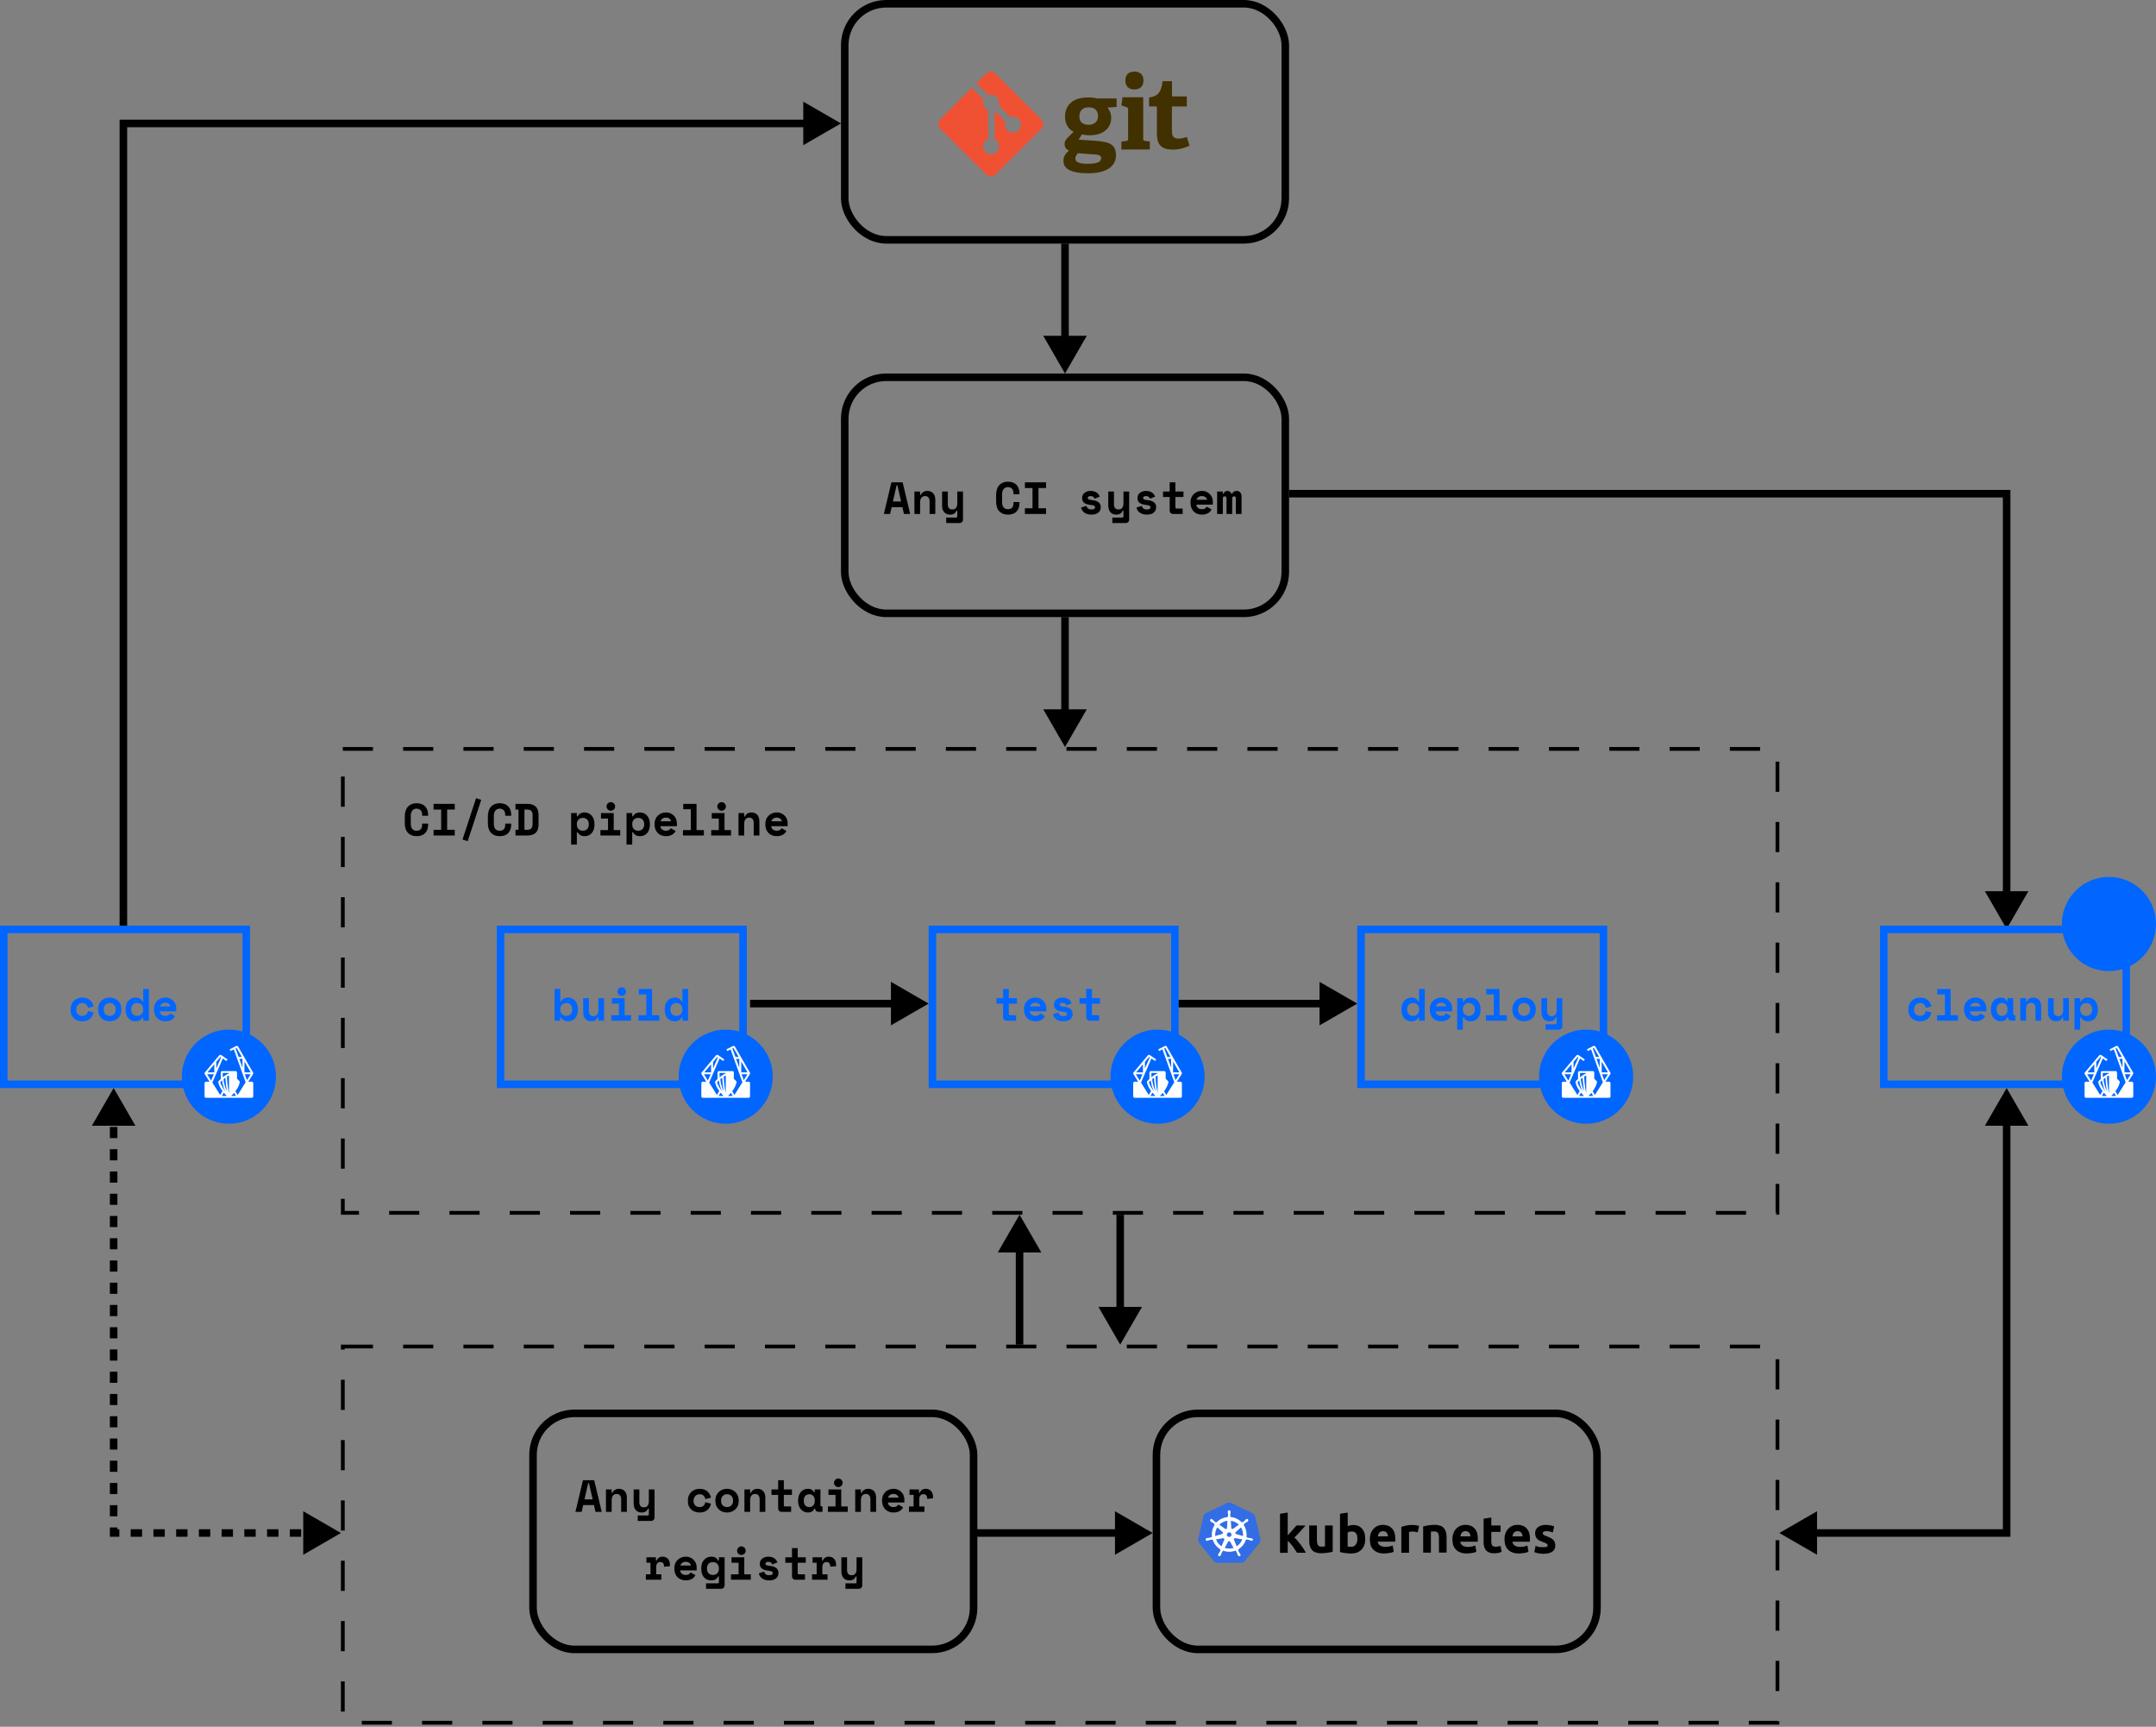 <svg width="572" height="458" viewBox="0 0 572 458" fill="none" xmlns="http://www.w3.org/2000/svg">
<rect x="0" y="0" width="572" height="458" fill="#808080" stroke="none"/>
<rect x="224.115" y="1" width="116.88" height="62.608" rx="11" stroke="black" stroke-width="2"/>
<path d="M288.901 28.46C287.436 28.46 286.363 29.167 286.363 30.9C286.363 32.193 287.07 33.096 288.827 33.096C290.316 33.096 291.317 32.217 291.317 30.851C291.317 29.289 290.414 28.46 288.901 28.46ZM285.972 40.635C285.631 41.05 285.289 41.513 285.289 42.05C285.289 43.099 286.631 43.441 288.51 43.441C290.048 43.441 292.146 43.343 292.146 41.904C292.146 41.05 291.146 41.001 289.852 40.928L285.972 40.635ZM293.83 28.533C294.318 29.143 294.806 29.997 294.806 31.217C294.806 34.169 292.488 35.877 289.145 35.877C288.291 35.877 287.534 35.78 287.046 35.633L286.167 37.048L288.779 37.219C293.367 37.512 296.075 37.634 296.075 41.172C296.075 44.222 293.391 45.954 288.779 45.954C283.971 45.954 282.141 44.734 282.141 42.636C282.141 41.44 282.678 40.806 283.605 39.927C282.727 39.561 282.434 38.903 282.434 38.171C282.434 37.585 282.727 37.048 283.215 36.56C283.703 36.048 284.215 35.56 284.85 34.974C283.556 34.34 282.556 32.949 282.556 30.997C282.556 27.947 284.581 25.849 288.632 25.849C289.779 25.849 290.463 25.947 291.073 26.117H296.246V28.362L293.83 28.533Z" fill="#413000"/>
<path d="M300.956 23.727C299.443 23.727 298.564 22.848 298.564 21.335C298.564 19.823 299.443 18.993 300.956 18.993C302.493 18.993 303.372 19.823 303.372 21.335C303.372 22.848 302.493 23.727 300.956 23.727ZM297.515 39.659V37.561L298.882 37.366C299.248 37.317 299.297 37.244 299.297 36.829V29.021C299.297 28.728 299.223 28.533 298.955 28.46L297.515 27.948L297.808 25.8H303.299V36.804C303.299 37.219 303.323 37.292 303.714 37.341L305.056 37.536V39.635L297.515 39.659Z" fill="#413000"/>
<path d="M315.598 38.635C314.451 39.196 312.792 39.684 311.279 39.684C308.13 39.684 306.935 38.415 306.935 35.414V28.485C306.935 28.314 306.935 28.216 306.715 28.216H304.86V25.849C307.203 25.581 308.13 24.41 308.423 21.531H310.937V25.313C310.937 25.508 310.937 25.581 311.156 25.581H314.866V28.241H310.912V34.584C310.912 36.146 311.279 36.756 312.718 36.756C313.45 36.756 314.231 36.561 314.866 36.341L315.598 38.635Z" fill="#413000"/>
<path d="M276.259 31.68L264.106 19.53C263.399 18.822 262.276 18.822 261.568 19.53L259.055 22.067L262.252 25.264C262.984 25.02 263.838 25.19 264.448 25.776C265.034 26.361 265.204 27.24 264.96 27.972L268.035 31.046C268.792 30.778 269.646 30.948 270.232 31.558C271.061 32.388 271.061 33.73 270.232 34.56C269.402 35.389 268.06 35.389 267.23 34.56C266.596 33.925 266.449 33.022 266.766 32.242L263.887 29.387V36.951C264.082 37.048 264.277 37.195 264.448 37.365C265.278 38.195 265.278 39.537 264.448 40.367C263.618 41.196 262.276 41.196 261.446 40.367C260.617 39.537 260.617 38.195 261.446 37.365C261.642 37.17 261.886 36.999 262.154 36.902V29.241C261.91 29.143 261.666 28.972 261.446 28.777C260.812 28.143 260.665 27.215 260.983 26.459L257.835 23.287L249.489 31.607C248.781 32.315 248.781 33.437 249.489 34.145L261.617 46.271C262.325 46.979 263.447 46.979 264.155 46.271L276.235 34.194C276.943 33.51 276.943 32.364 276.259 31.68Z" fill="#F05133"/>
<rect x="224.115" y="100.066" width="116.88" height="62.608" rx="11" stroke="black" stroke-width="2"/>
<path d="M239.413 134.525H236.557L236.149 136.325H234.493L236.497 127.925H239.473L241.477 136.325H239.821L239.413 134.525ZM236.893 133.013H239.065L238.093 128.717H237.877L236.893 133.013ZM244.109 136.325H242.597V130.373H244.109V131.261H244.325C244.461 130.925 244.681 130.665 244.985 130.481C245.289 130.297 245.645 130.205 246.053 130.205C246.341 130.205 246.609 130.253 246.857 130.349C247.113 130.437 247.337 130.577 247.529 130.769C247.721 130.961 247.869 131.205 247.973 131.501C248.085 131.797 248.141 132.149 248.141 132.557V136.325H246.629V132.941C246.629 132.517 246.525 132.185 246.317 131.945C246.117 131.697 245.825 131.573 245.441 131.573C244.993 131.573 244.657 131.725 244.433 132.029C244.217 132.325 244.109 132.725 244.109 133.229V136.325ZM253.977 130.373H255.489V137.789C255.489 138.061 255.401 138.285 255.225 138.461C255.057 138.637 254.837 138.725 254.565 138.725H251.025V137.285H253.653C253.869 137.285 253.977 137.165 253.977 136.925V135.461H253.761C253.497 136.149 252.929 136.493 252.057 136.493C251.761 136.493 251.485 136.445 251.229 136.349C250.973 136.253 250.749 136.105 250.557 135.905C250.365 135.705 250.213 135.457 250.101 135.161C249.997 134.857 249.945 134.501 249.945 134.093V130.373H251.457V133.781C251.457 134.205 251.557 134.537 251.757 134.777C251.957 135.009 252.257 135.125 252.657 135.125C253.113 135.125 253.445 134.981 253.653 134.693C253.869 134.397 253.977 133.997 253.977 133.493V130.373ZM267.4 135.053C267.704 135.053 267.952 135.009 268.144 134.921C268.344 134.825 268.496 134.701 268.6 134.549C268.712 134.389 268.788 134.209 268.828 134.009C268.868 133.801 268.888 133.589 268.888 133.373V133.157H270.472V133.373C270.472 134.373 270.208 135.145 269.68 135.689C269.16 136.225 268.4 136.493 267.4 136.493C266.44 136.493 265.68 136.201 265.12 135.617C264.56 135.033 264.28 134.181 264.28 133.061V131.189C264.28 130.653 264.352 130.173 264.496 129.749C264.64 129.317 264.848 128.957 265.12 128.669C265.392 128.373 265.72 128.149 266.104 127.997C266.488 127.837 266.92 127.757 267.4 127.757C267.896 127.757 268.336 127.829 268.72 127.973C269.104 128.117 269.424 128.325 269.68 128.597C269.944 128.869 270.14 129.197 270.268 129.581C270.404 129.965 270.472 130.397 270.472 130.877V131.093H268.888V130.877C268.888 130.677 268.864 130.477 268.816 130.277C268.768 130.077 268.688 129.897 268.576 129.737C268.464 129.577 268.312 129.449 268.12 129.353C267.928 129.249 267.688 129.197 267.4 129.197C267.136 129.197 266.908 129.249 266.716 129.353C266.524 129.449 266.364 129.585 266.236 129.761C266.108 129.929 266.012 130.129 265.948 130.361C265.892 130.585 265.864 130.821 265.864 131.069V133.181C265.864 133.453 265.892 133.705 265.948 133.937C266.004 134.161 266.092 134.357 266.212 134.525C266.332 134.693 266.488 134.825 266.68 134.921C266.88 135.009 267.12 135.053 267.4 135.053ZM271.916 127.925H277.532V129.437H275.516V134.813H277.532V136.325H271.916V134.813H273.932V129.437H271.916V127.925ZM288.579 132.053C288.579 132.245 288.679 132.385 288.879 132.473C289.079 132.553 289.443 132.621 289.971 132.677C290.579 132.741 291.075 132.925 291.459 133.229C291.843 133.525 292.035 133.941 292.035 134.477V134.549C292.035 135.141 291.819 135.613 291.387 135.965C290.955 136.317 290.347 136.493 289.563 136.493C289.099 136.493 288.703 136.433 288.375 136.313C288.047 136.193 287.775 136.045 287.559 135.869C287.343 135.685 287.175 135.485 287.055 135.269C286.943 135.045 286.867 134.829 286.827 134.621L288.219 134.165C288.283 134.421 288.415 134.645 288.615 134.837C288.823 135.029 289.139 135.125 289.563 135.125C289.939 135.125 290.195 135.069 290.331 134.957C290.475 134.837 290.547 134.709 290.547 134.573C290.547 134.493 290.527 134.421 290.487 134.357C290.455 134.285 290.391 134.221 290.295 134.165C290.199 134.101 290.067 134.049 289.899 134.009C289.739 133.969 289.535 133.937 289.287 133.913C288.615 133.857 288.079 133.685 287.679 133.397C287.287 133.101 287.091 132.669 287.091 132.101V132.029C287.091 131.733 287.155 131.473 287.283 131.249C287.411 131.025 287.579 130.837 287.787 130.685C287.995 130.525 288.235 130.405 288.507 130.325C288.779 130.245 289.059 130.205 289.347 130.205C289.723 130.205 290.047 130.253 290.319 130.349C290.599 130.437 290.835 130.557 291.027 130.709C291.219 130.853 291.375 131.017 291.495 131.201C291.615 131.377 291.707 131.549 291.771 131.717L290.403 132.269C290.331 132.053 290.207 131.885 290.031 131.765C289.855 131.637 289.627 131.573 289.347 131.573C289.091 131.573 288.899 131.621 288.771 131.717C288.643 131.805 288.579 131.917 288.579 132.053ZM298.062 130.373H299.574V137.789C299.574 138.061 299.486 138.285 299.31 138.461C299.142 138.637 298.922 138.725 298.65 138.725H295.11V137.285H297.738C297.954 137.285 298.062 137.165 298.062 136.925V135.461H297.846C297.582 136.149 297.014 136.493 296.142 136.493C295.846 136.493 295.57 136.445 295.314 136.349C295.058 136.253 294.834 136.105 294.642 135.905C294.45 135.705 294.298 135.457 294.186 135.161C294.082 134.857 294.03 134.501 294.03 134.093V130.373H295.542V133.781C295.542 134.205 295.642 134.537 295.842 134.777C296.042 135.009 296.342 135.125 296.742 135.125C297.198 135.125 297.53 134.981 297.738 134.693C297.954 134.397 298.062 133.997 298.062 133.493V130.373ZM303.274 132.053C303.274 132.245 303.374 132.385 303.574 132.473C303.774 132.553 304.138 132.621 304.666 132.677C305.274 132.741 305.77 132.925 306.154 133.229C306.538 133.525 306.73 133.941 306.73 134.477V134.549C306.73 135.141 306.514 135.613 306.082 135.965C305.65 136.317 305.042 136.493 304.258 136.493C303.794 136.493 303.398 136.433 303.07 136.313C302.742 136.193 302.47 136.045 302.254 135.869C302.038 135.685 301.87 135.485 301.75 135.269C301.638 135.045 301.562 134.829 301.522 134.621L302.914 134.165C302.978 134.421 303.11 134.645 303.31 134.837C303.518 135.029 303.834 135.125 304.258 135.125C304.634 135.125 304.89 135.069 305.026 134.957C305.17 134.837 305.242 134.709 305.242 134.573C305.242 134.493 305.222 134.421 305.182 134.357C305.15 134.285 305.086 134.221 304.99 134.165C304.894 134.101 304.762 134.049 304.594 134.009C304.434 133.969 304.23 133.937 303.982 133.913C303.31 133.857 302.774 133.685 302.374 133.397C301.982 133.101 301.786 132.669 301.786 132.101V132.029C301.786 131.733 301.85 131.473 301.978 131.249C302.106 131.025 302.274 130.837 302.482 130.685C302.69 130.525 302.93 130.405 303.202 130.325C303.474 130.245 303.754 130.205 304.042 130.205C304.418 130.205 304.742 130.253 305.014 130.349C305.294 130.437 305.53 130.557 305.722 130.709C305.914 130.853 306.07 131.017 306.19 131.201C306.31 131.377 306.402 131.549 306.466 131.717L305.098 132.269C305.026 132.053 304.902 131.885 304.726 131.765C304.55 131.637 304.322 131.573 304.042 131.573C303.786 131.573 303.594 131.621 303.466 131.717C303.338 131.805 303.274 131.917 303.274 132.053ZM308.558 130.373H310.322V127.925H311.834V130.373H313.982V131.813H311.834V134.525C311.834 134.765 311.942 134.885 312.158 134.885H313.766V136.325H311.246C310.974 136.325 310.75 136.237 310.574 136.061C310.406 135.885 310.322 135.661 310.322 135.389V131.813H308.558V130.373ZM317.405 133.841C317.413 134.017 317.453 134.181 317.525 134.333C317.605 134.477 317.709 134.605 317.837 134.717C317.973 134.821 318.125 134.905 318.293 134.969C318.469 135.025 318.653 135.053 318.845 135.053C319.221 135.053 319.509 134.989 319.709 134.861C319.909 134.725 320.053 134.565 320.141 134.381L321.437 135.101C321.365 135.253 321.265 135.413 321.137 135.581C321.009 135.741 320.841 135.889 320.633 136.025C320.433 136.161 320.185 136.273 319.889 136.361C319.601 136.449 319.261 136.493 318.869 136.493C318.421 136.493 318.013 136.421 317.645 136.277C317.277 136.133 316.957 135.925 316.685 135.653C316.421 135.381 316.213 135.049 316.061 134.657C315.917 134.265 315.845 133.821 315.845 133.325V133.253C315.845 132.797 315.921 132.381 316.073 132.005C316.233 131.629 316.449 131.309 316.721 131.045C316.993 130.781 317.309 130.577 317.669 130.433C318.037 130.281 318.429 130.205 318.845 130.205C319.357 130.205 319.797 130.297 320.165 130.481C320.533 130.657 320.837 130.885 321.077 131.165C321.317 131.437 321.493 131.741 321.605 132.077C321.717 132.405 321.773 132.725 321.773 133.037V133.841H317.405ZM318.833 131.573C318.449 131.573 318.137 131.673 317.897 131.873C317.657 132.065 317.501 132.289 317.429 132.545H320.237C320.189 132.265 320.037 132.033 319.781 131.849C319.533 131.665 319.217 131.573 318.833 131.573ZM329.397 136.325H327.885V132.149C327.885 131.981 327.841 131.857 327.753 131.777C327.673 131.689 327.565 131.645 327.429 131.645C327.269 131.645 327.141 131.693 327.045 131.789C326.957 131.885 326.913 132.029 326.913 132.221V136.325H325.401V132.149C325.401 131.981 325.353 131.857 325.257 131.777C325.169 131.689 325.061 131.645 324.933 131.645C324.789 131.645 324.669 131.693 324.573 131.789C324.477 131.885 324.429 132.029 324.429 132.221V136.325H322.917V130.373H324.429V130.949H324.645C324.693 130.733 324.801 130.557 324.969 130.421C325.145 130.277 325.373 130.205 325.653 130.205C325.917 130.205 326.141 130.277 326.325 130.421C326.509 130.557 326.633 130.733 326.697 130.949H326.913C326.977 130.733 327.109 130.557 327.309 130.421C327.517 130.277 327.773 130.205 328.077 130.205C328.477 130.205 328.797 130.341 329.037 130.613C329.277 130.877 329.397 131.245 329.397 131.717V136.325Z" fill="black"/>
<rect x="141.416" y="374.868" width="116.88" height="62.608" rx="11" stroke="black" stroke-width="2"/>
<path d="M157.581 399.2H154.725L154.317 401H152.661L154.665 392.6H157.641L159.645 401H157.989L157.581 399.2ZM155.061 397.688H157.233L156.261 393.392H156.045L155.061 397.688ZM162.277 401H160.765V395.048H162.277V395.936H162.493C162.629 395.6 162.849 395.34 163.153 395.156C163.457 394.972 163.813 394.88 164.221 394.88C164.509 394.88 164.777 394.928 165.025 395.024C165.281 395.112 165.505 395.252 165.697 395.444C165.889 395.636 166.037 395.88 166.141 396.176C166.253 396.472 166.309 396.824 166.309 397.232V401H164.797V397.616C164.797 397.192 164.693 396.86 164.485 396.62C164.285 396.372 163.993 396.248 163.609 396.248C163.161 396.248 162.825 396.4 162.601 396.704C162.385 397 162.277 397.4 162.277 397.904V401ZM172.145 395.048H173.657V402.464C173.657 402.736 173.569 402.96 173.393 403.136C173.225 403.312 173.005 403.4 172.733 403.4H169.193V401.96H171.821C172.037 401.96 172.145 401.84 172.145 401.6V400.136H171.929C171.665 400.824 171.097 401.168 170.225 401.168C169.929 401.168 169.653 401.12 169.397 401.024C169.141 400.928 168.917 400.78 168.725 400.58C168.533 400.38 168.381 400.132 168.269 399.836C168.165 399.532 168.113 399.176 168.113 398.768V395.048H169.625V398.456C169.625 398.88 169.725 399.212 169.925 399.452C170.125 399.684 170.425 399.8 170.825 399.8C171.281 399.8 171.613 399.656 171.821 399.368C172.037 399.072 172.145 398.672 172.145 398.168V395.048ZM188.616 398.816C188.48 399.52 188.156 400.088 187.644 400.52C187.14 400.952 186.464 401.168 185.616 401.168C185.176 401.168 184.764 401.1 184.38 400.964C184.004 400.828 183.676 400.632 183.396 400.376C183.116 400.12 182.896 399.804 182.736 399.428C182.576 399.052 182.496 398.624 182.496 398.144V398C182.496 397.52 182.576 397.088 182.736 396.704C182.896 396.32 183.116 395.992 183.396 395.72C183.684 395.448 184.016 395.24 184.392 395.096C184.776 394.952 185.184 394.88 185.616 394.88C186.448 394.88 187.12 395.096 187.632 395.528C188.152 395.96 188.48 396.528 188.616 397.232L187.128 397.616C187.08 397.264 186.928 396.96 186.672 396.704C186.416 396.448 186.056 396.32 185.592 396.32C185.376 396.32 185.172 396.36 184.98 396.44C184.788 396.52 184.62 396.636 184.476 396.788C184.332 396.932 184.216 397.112 184.128 397.328C184.048 397.536 184.008 397.772 184.008 398.036V398.108C184.008 398.372 184.048 398.608 184.128 398.816C184.216 399.016 184.332 399.184 184.476 399.32C184.62 399.456 184.788 399.56 184.98 399.632C185.172 399.696 185.376 399.728 185.592 399.728C186.056 399.728 186.408 399.612 186.648 399.38C186.896 399.148 187.056 398.836 187.128 398.444L188.616 398.816ZM195.987 398.096C195.987 398.592 195.903 399.032 195.735 399.416C195.567 399.792 195.339 400.112 195.051 400.376C194.763 400.632 194.431 400.828 194.055 400.964C193.687 401.1 193.299 401.168 192.891 401.168C192.483 401.168 192.091 401.1 191.715 400.964C191.347 400.828 191.019 400.632 190.731 400.376C190.443 400.112 190.215 399.792 190.047 399.416C189.879 399.032 189.795 398.592 189.795 398.096V397.952C189.795 397.464 189.879 397.032 190.047 396.656C190.215 396.272 190.443 395.948 190.731 395.684C191.019 395.42 191.347 395.22 191.715 395.084C192.091 394.948 192.483 394.88 192.891 394.88C193.299 394.88 193.687 394.948 194.055 395.084C194.431 395.22 194.763 395.42 195.051 395.684C195.339 395.948 195.567 396.272 195.735 396.656C195.903 397.032 195.987 397.464 195.987 397.952V398.096ZM192.891 399.728C193.107 399.728 193.311 399.692 193.503 399.62C193.695 399.548 193.863 399.444 194.007 399.308C194.151 399.172 194.263 399.008 194.343 398.816C194.431 398.616 194.475 398.392 194.475 398.144V397.904C194.475 397.656 194.431 397.436 194.343 397.244C194.263 397.044 194.151 396.876 194.007 396.74C193.863 396.604 193.695 396.5 193.503 396.428C193.311 396.356 193.107 396.32 192.891 396.32C192.675 396.32 192.471 396.356 192.279 396.428C192.087 396.5 191.919 396.604 191.775 396.74C191.631 396.876 191.515 397.044 191.427 397.244C191.347 397.436 191.307 397.656 191.307 397.904V398.144C191.307 398.392 191.347 398.616 191.427 398.816C191.515 399.008 191.631 399.172 191.775 399.308C191.919 399.444 192.087 399.548 192.279 399.62C192.471 399.692 192.675 399.728 192.891 399.728ZM199.015 401H197.503V395.048H199.015V395.936H199.231C199.367 395.6 199.587 395.34 199.891 395.156C200.195 394.972 200.551 394.88 200.959 394.88C201.247 394.88 201.515 394.928 201.763 395.024C202.019 395.112 202.243 395.252 202.435 395.444C202.627 395.636 202.775 395.88 202.879 396.176C202.991 396.472 203.047 396.824 203.047 397.232V401H201.535V397.616C201.535 397.192 201.431 396.86 201.223 396.62C201.023 396.372 200.731 396.248 200.347 396.248C199.899 396.248 199.563 396.4 199.339 396.704C199.123 397 199.015 397.4 199.015 397.904V401ZM204.683 395.048H206.447V392.6H207.959V395.048H210.107V396.488H207.959V399.2C207.959 399.44 208.067 399.56 208.283 399.56H209.891V401H207.371C207.099 401 206.875 400.912 206.699 400.736C206.531 400.56 206.447 400.336 206.447 400.064V396.488H204.683V395.048ZM216.05 400.136C215.89 400.512 215.666 400.78 215.378 400.94C215.09 401.092 214.754 401.168 214.37 401.168C214.01 401.168 213.67 401.1 213.35 400.964C213.038 400.828 212.762 400.628 212.522 400.364C212.282 400.1 212.09 399.78 211.946 399.404C211.81 399.028 211.742 398.6 211.742 398.12V397.928C211.742 397.456 211.81 397.032 211.946 396.656C212.082 396.28 212.266 395.96 212.498 395.696C212.73 395.432 212.998 395.232 213.302 395.096C213.614 394.952 213.946 394.88 214.298 394.88C214.722 394.88 215.062 394.952 215.318 395.096C215.582 395.24 215.79 395.464 215.942 395.768H216.158V395.048H217.67V399.2C217.67 399.44 217.778 399.56 217.994 399.56H218.222V401H217.19C216.918 401 216.694 400.92 216.518 400.76C216.35 400.6 216.266 400.392 216.266 400.136H216.05ZM214.706 399.728C215.146 399.728 215.498 399.584 215.762 399.296C216.026 399 216.158 398.6 216.158 398.096V397.952C216.158 397.448 216.026 397.052 215.762 396.764C215.498 396.468 215.146 396.32 214.706 396.32C214.266 396.32 213.914 396.468 213.65 396.764C213.386 397.052 213.254 397.448 213.254 397.952V398.096C213.254 398.6 213.386 399 213.65 399.296C213.914 399.584 214.266 399.728 214.706 399.728ZM219.654 399.56H221.67V396.488H219.798V395.048H223.182V399.56H224.91V401H219.654V399.56ZM223.554 393.284C223.554 393.444 223.522 393.596 223.458 393.74C223.402 393.876 223.322 393.996 223.218 394.1C223.114 394.196 222.99 394.276 222.846 394.34C222.71 394.396 222.566 394.424 222.414 394.424C222.254 394.424 222.106 394.396 221.97 394.34C221.834 394.276 221.714 394.196 221.61 394.1C221.506 393.996 221.422 393.876 221.358 393.74C221.302 393.596 221.274 393.444 221.274 393.284C221.274 393.124 221.302 392.976 221.358 392.84C221.422 392.696 221.506 392.576 221.61 392.48C221.714 392.376 221.834 392.296 221.97 392.24C222.106 392.176 222.254 392.144 222.414 392.144C222.566 392.144 222.71 392.176 222.846 392.24C222.99 392.296 223.114 392.376 223.218 392.48C223.322 392.576 223.402 392.696 223.458 392.84C223.522 392.976 223.554 393.124 223.554 393.284ZM228.406 401H226.894V395.048H228.406V395.936H228.622C228.758 395.6 228.978 395.34 229.282 395.156C229.586 394.972 229.942 394.88 230.35 394.88C230.638 394.88 230.906 394.928 231.154 395.024C231.41 395.112 231.634 395.252 231.826 395.444C232.018 395.636 232.166 395.88 232.27 396.176C232.382 396.472 232.438 396.824 232.438 397.232V401H230.926V397.616C230.926 397.192 230.822 396.86 230.614 396.62C230.414 396.372 230.122 396.248 229.738 396.248C229.29 396.248 228.954 396.4 228.73 396.704C228.514 397 228.406 397.4 228.406 397.904V401ZM235.573 398.516C235.581 398.692 235.621 398.856 235.693 399.008C235.773 399.152 235.877 399.28 236.005 399.392C236.141 399.496 236.293 399.58 236.461 399.644C236.637 399.7 236.821 399.728 237.013 399.728C237.389 399.728 237.677 399.664 237.877 399.536C238.077 399.4 238.221 399.24 238.309 399.056L239.605 399.776C239.533 399.928 239.433 400.088 239.305 400.256C239.177 400.416 239.009 400.564 238.801 400.7C238.601 400.836 238.353 400.948 238.057 401.036C237.769 401.124 237.429 401.168 237.037 401.168C236.589 401.168 236.181 401.096 235.813 400.952C235.445 400.808 235.125 400.6 234.853 400.328C234.589 400.056 234.381 399.724 234.229 399.332C234.085 398.94 234.013 398.496 234.013 398V397.928C234.013 397.472 234.089 397.056 234.241 396.68C234.401 396.304 234.617 395.984 234.889 395.72C235.161 395.456 235.477 395.252 235.837 395.108C236.205 394.956 236.597 394.88 237.013 394.88C237.525 394.88 237.965 394.972 238.333 395.156C238.701 395.332 239.005 395.56 239.245 395.84C239.485 396.112 239.661 396.416 239.773 396.752C239.885 397.08 239.941 397.4 239.941 397.712V398.516H235.573ZM237.001 396.248C236.617 396.248 236.305 396.348 236.065 396.548C235.825 396.74 235.669 396.964 235.597 397.22H238.405C238.357 396.94 238.205 396.708 237.949 396.524C237.701 396.34 237.385 396.248 237.001 396.248ZM241.301 395.048H243.821V395.912H244.037C244.149 395.584 244.337 395.332 244.601 395.156C244.873 394.972 245.197 394.88 245.573 394.88C246.165 394.88 246.641 395.068 247.001 395.444C247.361 395.812 247.541 396.376 247.541 397.136V397.4L245.981 397.544V397.376C245.981 397.048 245.897 396.788 245.729 396.596C245.561 396.396 245.309 396.296 244.973 396.296C244.637 396.296 244.373 396.412 244.181 396.644C243.989 396.876 243.893 397.208 243.893 397.64V399.56H245.261V401H241.157V399.56H242.381V396.488H241.301V395.048ZM171.498 413.048H174.018V413.912H174.234C174.346 413.584 174.534 413.332 174.798 413.156C175.07 412.972 175.394 412.88 175.77 412.88C176.362 412.88 176.838 413.068 177.198 413.444C177.558 413.812 177.738 414.376 177.738 415.136V415.4L176.178 415.544V415.376C176.178 415.048 176.094 414.788 175.926 414.596C175.758 414.396 175.506 414.296 175.17 414.296C174.834 414.296 174.57 414.412 174.378 414.644C174.186 414.876 174.09 415.208 174.09 415.64V417.56H175.458V419H171.354V417.56H172.578V414.488H171.498V413.048ZM180.466 416.516C180.474 416.692 180.514 416.856 180.586 417.008C180.666 417.152 180.77 417.28 180.898 417.392C181.034 417.496 181.186 417.58 181.354 417.644C181.53 417.7 181.714 417.728 181.906 417.728C182.282 417.728 182.57 417.664 182.77 417.536C182.97 417.4 183.114 417.24 183.202 417.056L184.498 417.776C184.426 417.928 184.326 418.088 184.198 418.256C184.07 418.416 183.902 418.564 183.694 418.7C183.494 418.836 183.246 418.948 182.95 419.036C182.662 419.124 182.322 419.168 181.93 419.168C181.482 419.168 181.074 419.096 180.706 418.952C180.338 418.808 180.018 418.6 179.746 418.328C179.482 418.056 179.274 417.724 179.122 417.332C178.978 416.94 178.906 416.496 178.906 416V415.928C178.906 415.472 178.982 415.056 179.134 414.68C179.294 414.304 179.51 413.984 179.782 413.72C180.054 413.456 180.37 413.252 180.73 413.108C181.098 412.956 181.49 412.88 181.906 412.88C182.418 412.88 182.858 412.972 183.226 413.156C183.594 413.332 183.898 413.56 184.138 413.84C184.378 414.112 184.554 414.416 184.666 414.752C184.778 415.08 184.834 415.4 184.834 415.712V416.516H180.466ZM181.894 414.248C181.51 414.248 181.198 414.348 180.958 414.548C180.718 414.74 180.562 414.964 180.49 415.22H183.298C183.25 414.94 183.098 414.708 182.842 414.524C182.594 414.34 182.278 414.248 181.894 414.248ZM190.73 418.136H190.514C190.45 418.272 190.37 418.404 190.274 418.532C190.186 418.652 190.066 418.76 189.914 418.856C189.77 418.952 189.594 419.028 189.386 419.084C189.186 419.14 188.942 419.168 188.654 419.168C188.286 419.168 187.942 419.104 187.622 418.976C187.31 418.84 187.034 418.644 186.794 418.388C186.562 418.124 186.378 417.804 186.242 417.428C186.114 417.052 186.05 416.62 186.05 416.132V415.916C186.05 415.436 186.118 415.008 186.254 414.632C186.398 414.256 186.59 413.94 186.83 413.684C187.078 413.42 187.362 413.22 187.682 413.084C188.01 412.948 188.354 412.88 188.714 412.88C189.194 412.88 189.574 412.972 189.854 413.156C190.134 413.332 190.354 413.584 190.514 413.912H190.73V413.048H192.242V420.464C192.242 420.736 192.154 420.96 191.978 421.136C191.81 421.312 191.59 421.4 191.318 421.4H187.31V419.96H190.406C190.622 419.96 190.73 419.84 190.73 419.6V418.136ZM189.146 417.728C189.618 417.728 189.998 417.58 190.286 417.284C190.582 416.98 190.73 416.584 190.73 416.096V415.952C190.73 415.464 190.582 415.072 190.286 414.776C189.998 414.472 189.618 414.32 189.146 414.32C188.674 414.32 188.29 414.468 187.994 414.764C187.706 415.052 187.562 415.448 187.562 415.952V416.096C187.562 416.6 187.706 417 187.994 417.296C188.29 417.584 188.674 417.728 189.146 417.728ZM193.937 417.56H195.953V414.488H194.081V413.048H197.465V417.56H199.193V419H193.937V417.56ZM197.837 411.284C197.837 411.444 197.805 411.596 197.741 411.74C197.685 411.876 197.605 411.996 197.501 412.1C197.397 412.196 197.273 412.276 197.129 412.34C196.993 412.396 196.849 412.424 196.697 412.424C196.537 412.424 196.389 412.396 196.253 412.34C196.117 412.276 195.997 412.196 195.893 412.1C195.789 411.996 195.705 411.876 195.641 411.74C195.585 411.596 195.557 411.444 195.557 411.284C195.557 411.124 195.585 410.976 195.641 410.84C195.705 410.696 195.789 410.576 195.893 410.48C195.997 410.376 196.117 410.296 196.253 410.24C196.389 410.176 196.537 410.144 196.697 410.144C196.849 410.144 196.993 410.176 197.129 410.24C197.273 410.296 197.397 410.376 197.501 410.48C197.605 410.576 197.685 410.696 197.741 410.84C197.805 410.976 197.837 411.124 197.837 411.284ZM203.073 414.728C203.073 414.92 203.173 415.06 203.373 415.148C203.573 415.228 203.937 415.296 204.465 415.352C205.073 415.416 205.569 415.6 205.953 415.904C206.337 416.2 206.529 416.616 206.529 417.152V417.224C206.529 417.816 206.313 418.288 205.881 418.64C205.449 418.992 204.841 419.168 204.057 419.168C203.593 419.168 203.197 419.108 202.869 418.988C202.541 418.868 202.269 418.72 202.053 418.544C201.837 418.36 201.669 418.16 201.549 417.944C201.437 417.72 201.361 417.504 201.321 417.296L202.713 416.84C202.777 417.096 202.909 417.32 203.109 417.512C203.317 417.704 203.633 417.8 204.057 417.8C204.433 417.8 204.689 417.744 204.825 417.632C204.969 417.512 205.041 417.384 205.041 417.248C205.041 417.168 205.021 417.096 204.981 417.032C204.949 416.96 204.885 416.896 204.789 416.84C204.693 416.776 204.561 416.724 204.393 416.684C204.233 416.644 204.029 416.612 203.781 416.588C203.109 416.532 202.573 416.36 202.173 416.072C201.781 415.776 201.585 415.344 201.585 414.776V414.704C201.585 414.408 201.649 414.148 201.777 413.924C201.905 413.7 202.073 413.512 202.281 413.36C202.489 413.2 202.729 413.08 203.001 413C203.273 412.92 203.553 412.88 203.841 412.88C204.217 412.88 204.541 412.928 204.813 413.024C205.093 413.112 205.329 413.232 205.521 413.384C205.713 413.528 205.869 413.692 205.989 413.876C206.109 414.052 206.201 414.224 206.265 414.392L204.897 414.944C204.825 414.728 204.701 414.56 204.525 414.44C204.349 414.312 204.121 414.248 203.841 414.248C203.585 414.248 203.393 414.296 203.265 414.392C203.137 414.48 203.073 414.592 203.073 414.728ZM208.357 413.048H210.121V410.6H211.633V413.048H213.781V414.488H211.633V417.2C211.633 417.44 211.741 417.56 211.957 417.56H213.565V419H211.045C210.773 419 210.549 418.912 210.373 418.736C210.205 418.56 210.121 418.336 210.121 418.064V414.488H208.357V413.048ZM215.584 413.048H218.104V413.912H218.32C218.432 413.584 218.62 413.332 218.884 413.156C219.156 412.972 219.48 412.88 219.856 412.88C220.448 412.88 220.924 413.068 221.284 413.444C221.644 413.812 221.824 414.376 221.824 415.136V415.4L220.264 415.544V415.376C220.264 415.048 220.18 414.788 220.012 414.596C219.844 414.396 219.592 414.296 219.256 414.296C218.92 414.296 218.656 414.412 218.464 414.644C218.272 414.876 218.176 415.208 218.176 415.64V417.56H219.544V419H215.44V417.56H216.664V414.488H215.584V413.048ZM227.252 413.048H228.764V420.464C228.764 420.736 228.676 420.96 228.5 421.136C228.332 421.312 228.112 421.4 227.84 421.4H224.3V419.96H226.928C227.144 419.96 227.252 419.84 227.252 419.6V418.136H227.036C226.772 418.824 226.204 419.168 225.332 419.168C225.036 419.168 224.76 419.12 224.504 419.024C224.248 418.928 224.024 418.78 223.832 418.58C223.64 418.38 223.488 418.132 223.376 417.836C223.272 417.532 223.22 417.176 223.22 416.768V413.048H224.732V416.456C224.732 416.88 224.832 417.212 225.032 417.452C225.232 417.684 225.532 417.8 225.932 417.8C226.388 417.8 226.72 417.656 226.928 417.368C227.144 417.072 227.252 416.672 227.252 416.168V413.048Z" fill="black"/>
<rect x="306.813" y="374.868" width="116.88" height="62.608" rx="11" stroke="black" stroke-width="2"/>
<path d="M332.979 402.096C332.885 401.796 332.66 401.543 332.369 401.393L326.597 398.631C326.447 398.556 326.279 398.538 326.119 398.538C325.969 398.538 325.801 398.538 325.641 398.575L319.878 401.356C319.597 401.487 319.382 401.73 319.307 402.058L317.892 408.275C317.836 408.593 317.911 408.921 318.098 409.183L322.09 414.127C322.315 414.352 322.643 414.501 322.961 414.52H329.324C329.661 414.558 329.989 414.408 330.195 414.127L334.187 409.193C334.375 408.93 334.45 408.603 334.412 408.284L332.979 402.096Z" fill="#326DE6"/>
<path d="M332.088 408.032C332.069 408.032 332.051 408.032 332.051 408.013C332.051 407.994 332.013 407.994 331.976 407.994C331.901 407.975 331.826 407.975 331.751 407.975C331.713 407.975 331.676 407.975 331.638 407.957H331.62C331.413 407.938 331.188 407.9 330.973 407.844C330.917 407.826 330.86 407.769 330.842 407.713C330.86 407.713 330.842 407.713 330.842 407.713L330.692 407.676C330.767 407.123 330.729 406.562 330.617 406.009C330.486 405.457 330.261 404.932 329.952 404.455L330.064 404.343V404.324C330.064 404.268 330.083 404.193 330.12 404.155C330.289 404.005 330.458 403.893 330.654 403.781C330.692 403.762 330.729 403.743 330.767 403.725C330.842 403.687 330.898 403.65 330.973 403.612C330.992 403.593 331.01 403.593 331.029 403.575C331.048 403.556 331.029 403.556 331.029 403.537C331.198 403.406 331.235 403.182 331.104 403.004C331.048 402.929 330.935 402.873 330.842 402.873C330.748 402.873 330.654 402.91 330.579 402.966L330.561 402.985C330.542 403.004 330.523 403.022 330.504 403.022C330.448 403.079 330.392 403.135 330.354 403.191C330.336 403.228 330.298 403.247 330.28 403.266C330.148 403.416 329.98 403.565 329.802 403.678C329.764 403.696 329.727 403.715 329.689 403.715C329.67 403.715 329.633 403.715 329.614 403.696H329.586L329.436 403.79C329.286 403.64 329.118 403.491 328.958 403.341C328.255 402.788 327.384 402.451 326.494 402.358L326.475 402.208V402.227C326.419 402.189 326.4 402.133 326.381 402.077C326.381 401.871 326.381 401.665 326.419 401.431V401.412C326.419 401.374 326.438 401.337 326.438 401.3C326.456 401.225 326.456 401.15 326.475 401.075V400.963C326.494 400.775 326.344 400.588 326.156 400.569C326.053 400.541 325.932 400.597 325.838 400.691C325.763 400.766 325.725 400.86 325.725 400.953V401.047C325.725 401.122 325.744 401.197 325.763 401.271C325.782 401.309 325.782 401.346 325.782 401.384V401.403C325.819 401.609 325.819 401.815 325.819 402.049C325.8 402.105 325.782 402.161 325.725 402.198V402.236L325.707 402.386C325.5 402.404 325.294 402.442 325.06 402.479C324.17 402.667 323.355 403.144 322.736 403.799L322.624 403.725H322.605C322.586 403.725 322.567 403.743 322.53 403.743C322.492 403.743 322.455 403.725 322.418 403.706C322.249 403.575 322.08 403.425 321.94 403.275C321.921 403.238 321.883 403.219 321.865 403.2C321.808 403.144 321.771 403.088 321.715 403.032C321.696 403.013 321.677 403.013 321.658 402.994C321.64 402.976 321.64 402.976 321.64 402.976C321.565 402.919 321.471 402.882 321.377 402.882C321.265 402.882 321.171 402.919 321.115 403.013C321.003 403.182 321.04 403.406 321.19 403.547C321.209 403.547 321.209 403.565 321.209 403.565C321.209 403.565 321.246 403.603 321.265 403.603C321.321 403.64 321.396 403.678 321.471 403.715C321.509 403.734 321.546 403.753 321.584 403.771C321.771 403.884 321.958 403.996 322.118 404.146C322.155 404.183 322.193 404.258 322.174 404.314V404.296L322.286 404.408C322.268 404.446 322.249 404.464 322.23 404.502C321.64 405.429 321.396 406.524 321.565 407.601L321.415 407.638C321.415 407.657 321.396 407.657 321.396 407.657C321.377 407.713 321.321 407.751 321.265 407.788C321.059 407.844 320.853 407.882 320.618 407.9C320.581 407.9 320.543 407.9 320.506 407.919C320.431 407.919 320.356 407.938 320.281 407.938C320.262 407.938 320.244 407.957 320.206 407.957C320.187 407.957 320.187 407.957 320.169 407.975C319.962 408.013 319.831 408.2 319.869 408.406C319.906 408.575 320.075 408.687 320.244 408.668C320.281 408.668 320.3 408.668 320.337 408.649C320.356 408.649 320.356 408.649 320.356 408.631C320.356 408.612 320.412 408.631 320.431 408.631C320.506 408.612 320.581 408.575 320.637 408.556C320.675 408.537 320.712 408.518 320.75 408.518H320.768C320.974 408.443 321.162 408.387 321.396 408.35H321.415C321.471 408.35 321.527 408.369 321.565 408.406C321.584 408.406 321.584 408.425 321.584 408.425L321.752 408.406C322.033 409.277 322.567 410.054 323.308 410.616C323.476 410.747 323.626 410.859 323.823 410.953L323.729 411.084C323.729 411.103 323.748 411.103 323.748 411.103C323.786 411.159 323.786 411.234 323.767 411.29C323.692 411.477 323.579 411.664 323.467 411.842V411.861C323.448 411.898 323.43 411.917 323.392 411.955C323.355 411.992 323.317 412.067 323.261 412.142C323.242 412.161 323.242 412.179 323.223 412.198C323.223 412.198 323.223 412.217 323.205 412.217C323.111 412.404 323.186 412.629 323.355 412.732C323.392 412.75 323.448 412.769 323.486 412.769C323.636 412.769 323.767 412.676 323.842 412.544C323.842 412.544 323.842 412.526 323.861 412.526C323.861 412.507 323.879 412.488 323.898 412.47C323.917 412.395 323.954 412.338 323.973 412.264L324.011 412.151C324.067 411.945 324.16 411.758 324.254 411.561C324.292 411.505 324.348 411.468 324.404 411.449C324.423 411.449 324.423 411.449 324.423 411.43L324.498 411.28C325.032 411.486 325.575 411.58 326.147 411.58C326.484 411.58 326.831 411.543 327.168 411.449C327.375 411.412 327.581 411.337 327.778 411.28L327.853 411.412C327.871 411.412 327.871 411.412 327.871 411.43C327.927 411.449 327.984 411.486 328.021 411.543C328.115 411.73 328.209 411.917 328.265 412.132V412.151L328.302 412.264C328.321 412.338 328.34 412.413 328.377 412.47C328.396 412.488 328.396 412.507 328.415 412.526C328.415 412.526 328.415 412.544 328.433 412.544C328.508 412.676 328.64 412.769 328.79 412.769C328.846 412.769 328.883 412.75 328.94 412.732C329.014 412.694 329.089 412.619 329.108 412.526C329.127 412.432 329.127 412.338 329.089 412.245C329.089 412.226 329.071 412.226 329.071 412.226C329.071 412.207 329.052 412.189 329.033 412.17C328.996 412.095 328.958 412.039 328.902 411.983C328.883 411.945 328.865 411.927 328.827 411.889V411.852C328.696 411.683 328.602 411.496 328.527 411.299C328.508 411.243 328.508 411.168 328.546 411.112C328.546 411.093 328.565 411.093 328.565 411.093L328.508 410.943C329.474 410.354 330.214 409.445 330.551 408.369L330.701 408.387C330.72 408.387 330.72 408.369 330.72 408.369C330.757 408.331 330.814 408.312 330.87 408.312H330.889C331.095 408.35 331.301 408.406 331.498 408.481H331.516C331.554 408.5 331.591 408.518 331.629 408.518C331.704 408.556 331.76 408.593 331.835 408.612C331.854 408.612 331.873 408.631 331.91 408.631C331.929 408.631 331.929 408.631 331.947 408.649C331.985 408.668 332.004 408.668 332.041 408.668C332.21 408.668 332.36 408.556 332.416 408.406C332.407 408.219 332.257 408.069 332.088 408.032ZM326.616 407.442L326.1 407.685L325.585 407.442L325.463 406.899L325.819 406.449H326.391L326.747 406.899L326.616 407.442ZM329.699 406.215C329.792 406.608 329.811 407.011 329.773 407.404L327.974 406.889C327.806 406.852 327.712 406.683 327.749 406.515C327.768 406.459 327.787 406.421 327.824 406.384L329.249 405.101C329.455 405.438 329.605 405.822 329.699 406.215ZM328.677 404.399L327.131 405.494C327 405.569 326.812 405.55 326.719 405.419C326.681 405.382 326.662 405.344 326.662 405.288L326.55 403.378C327.375 403.472 328.115 403.837 328.677 404.399ZM325.257 403.434L325.632 403.359L325.538 405.251C325.538 405.419 325.388 405.55 325.219 405.55C325.163 405.55 325.126 405.532 325.069 405.513L323.495 404.399C323.982 403.931 324.592 403.584 325.257 403.434ZM322.942 405.101L324.338 406.346C324.47 406.459 324.488 406.646 324.376 406.777C324.338 406.833 324.301 406.852 324.226 406.871L322.389 407.404C322.343 406.618 322.53 405.803 322.942 405.101ZM322.624 408.294L324.498 407.975C324.648 407.975 324.798 408.069 324.816 408.219C324.835 408.275 324.835 408.35 324.798 408.406L324.085 410.148C323.42 409.717 322.886 409.052 322.624 408.294ZM326.925 410.644C326.662 410.7 326.391 410.737 326.11 410.737C325.716 410.737 325.294 410.663 324.919 410.55L325.847 408.865C325.941 408.752 326.091 408.715 326.222 408.79C326.278 408.827 326.316 408.865 326.372 408.921L327.281 410.569C327.168 410.588 327.056 410.606 326.925 410.644ZM329.23 408.996C328.949 409.445 328.546 409.848 328.096 410.129L327.356 408.35C327.318 408.2 327.393 408.05 327.525 407.994C327.581 407.975 327.637 407.957 327.693 407.957L329.586 408.275C329.492 408.546 329.38 408.79 329.23 408.996Z" fill="white"/>
<path d="M409.584 410.363C409.846 410.382 410.137 410.344 410.381 410.251C410.53 410.176 410.624 410.007 410.605 409.839C410.587 409.652 410.474 409.483 410.306 409.427C410.024 409.258 409.696 409.109 409.378 409.015C409.059 408.903 408.769 408.771 408.506 408.64C408.263 408.528 408.057 408.378 407.841 408.191C407.654 408.004 407.522 407.798 407.429 407.545C407.316 407.264 407.279 406.955 407.279 406.655C407.26 406.028 407.541 405.429 408.038 405.045C408.553 404.652 409.228 404.455 410.099 404.455C410.512 404.455 410.952 404.493 411.364 404.586C411.683 404.642 412.011 404.717 412.33 404.83L411.974 406.44C411.711 406.346 411.458 406.29 411.196 406.215C410.896 406.14 410.568 406.122 410.268 406.122C409.622 406.122 409.303 406.29 409.303 406.655C409.303 406.73 409.322 406.805 409.34 406.88C409.378 406.955 409.434 407.011 409.509 407.067C409.584 407.124 409.696 407.18 409.828 407.255C409.959 407.33 410.146 407.404 410.381 407.479C410.755 407.61 411.14 407.779 411.477 407.976C411.739 408.107 411.974 408.275 412.161 408.509C412.33 408.678 412.442 408.884 412.517 409.137C412.592 409.399 412.63 409.67 412.63 409.932C412.667 410.579 412.367 411.196 411.814 411.562C411.28 411.917 410.53 412.114 409.547 412.114C408.994 412.133 408.469 412.077 407.935 411.946C407.635 411.871 407.344 411.777 407.063 411.683L407.401 410.017C407.738 410.148 408.103 410.26 408.46 410.335C408.844 410.316 409.209 410.363 409.584 410.363ZM399.154 408.275C399.136 407.704 399.248 407.142 399.436 406.609C399.604 406.159 399.867 405.757 400.213 405.401C400.532 405.082 400.897 404.83 401.31 404.68C401.722 404.511 402.162 404.436 402.594 404.436C403.615 404.436 404.43 404.755 405.021 405.382C405.611 406.009 405.911 406.936 405.911 408.144C405.911 408.257 405.911 408.388 405.892 408.537C405.892 408.687 405.873 408.8 405.873 408.912H401.254C401.291 409.305 401.497 409.689 401.844 409.914C402.256 410.176 402.753 410.307 403.24 410.288C403.596 410.288 403.98 410.251 404.336 410.195C404.636 410.138 404.946 410.045 405.227 409.914L405.508 411.58C405.377 411.655 405.227 411.693 405.077 411.749C404.871 411.805 404.664 411.861 404.449 411.88C404.224 411.917 403.999 411.955 403.727 411.992C403.484 412.011 403.212 412.03 402.95 412.03C402.359 412.048 401.797 411.955 401.244 411.749C400.794 411.58 400.391 411.318 400.054 410.972C399.735 410.635 399.501 410.213 399.351 409.783C399.229 409.277 399.154 408.771 399.154 408.275ZM403.943 407.498C403.943 407.33 403.905 407.161 403.849 406.983C403.812 406.815 403.718 406.684 403.624 406.552C403.512 406.421 403.381 406.309 403.231 406.234C403.043 406.14 402.856 406.103 402.64 406.103C402.434 406.103 402.247 406.14 402.05 406.234C401.9 406.309 401.75 406.403 401.638 406.534C401.525 406.665 401.432 406.815 401.375 406.983C401.319 407.152 401.282 407.32 401.263 407.498H403.943ZM393.607 402.817L395.65 402.498V404.614H398.114V406.309H395.65V408.846C395.631 409.202 395.706 409.567 395.875 409.867C396.025 410.11 396.325 410.241 396.802 410.241C397.027 410.241 397.252 410.223 397.468 410.185C397.693 410.148 397.899 410.092 398.114 410.017L398.395 411.608C398.133 411.721 397.843 411.796 397.561 411.871C397.205 411.946 396.821 411.983 396.446 411.983C395.968 412.002 395.5 411.927 395.069 411.758C394.732 411.627 394.422 411.402 394.197 411.131C393.973 410.85 393.823 410.504 393.72 410.148C393.626 409.736 393.588 409.296 393.607 408.884V402.817ZM385.333 408.275C385.314 407.704 385.426 407.142 385.614 406.609C385.783 406.159 386.045 405.757 386.392 405.401C386.71 405.082 387.076 404.83 387.488 404.68C387.9 404.511 388.341 404.436 388.772 404.436C389.793 404.436 390.608 404.755 391.199 405.382C391.789 406.009 392.089 406.936 392.089 408.144C392.089 408.257 392.089 408.388 392.07 408.537C392.052 408.687 392.052 408.8 392.052 408.912H387.413C387.451 409.305 387.657 409.689 388.003 409.914C388.416 410.176 388.912 410.307 389.4 410.288C389.756 410.288 390.14 410.251 390.496 410.195C390.796 410.138 391.105 410.045 391.405 409.914L391.686 411.58C391.555 411.655 391.405 411.693 391.255 411.749C391.049 411.805 390.843 411.861 390.627 411.88C390.402 411.917 390.177 411.955 389.906 411.992C389.662 412.011 389.39 412.03 389.128 412.03C388.538 412.048 387.975 411.955 387.422 411.749C386.973 411.58 386.57 411.318 386.232 410.972C385.914 410.635 385.679 410.213 385.53 409.783C385.389 409.277 385.314 408.771 385.333 408.275ZM390.121 407.498C390.121 407.33 390.084 407.161 390.027 406.983C389.99 406.815 389.896 406.684 389.803 406.552C389.69 406.421 389.559 406.309 389.409 406.234C389.222 406.14 389.034 406.103 388.819 406.103C388.603 406.103 388.425 406.14 388.228 406.234C388.078 406.309 387.947 406.403 387.835 406.534C387.722 406.665 387.629 406.815 387.572 406.983C387.516 407.152 387.479 407.32 387.46 407.498H390.121ZM377.574 404.858C378.005 404.745 378.464 404.652 378.914 404.577C379.485 404.483 380.066 404.446 380.638 404.446C381.153 404.427 381.659 404.521 382.156 404.689C382.531 404.82 382.878 405.045 383.121 405.354C383.365 405.654 383.534 406.019 383.637 406.393C383.749 406.824 383.787 407.283 383.787 407.732V411.796H381.763V407.994C381.763 407.33 381.669 406.88 381.5 406.599C381.331 406.337 381.003 406.187 380.535 406.187C380.385 406.187 380.235 406.187 380.057 406.206C379.888 406.206 379.757 406.225 379.626 406.243V411.805H377.583L377.574 404.858ZM376.14 406.421C375.953 406.384 375.747 406.328 375.494 406.29C375.231 406.234 374.959 406.215 374.697 406.215C374.547 406.215 374.397 406.234 374.219 406.253C374.088 406.272 373.957 406.29 373.826 406.328V411.833H371.783V404.989C372.195 404.839 372.635 404.727 373.067 404.633C373.619 404.502 374.182 404.446 374.735 404.465C374.866 404.465 374.997 404.483 375.128 404.483C375.278 404.483 375.428 404.502 375.606 404.539C375.756 404.558 375.906 404.577 376.084 404.614C376.215 404.633 376.346 404.671 376.477 404.727L376.14 406.421ZM363.433 408.275C363.415 407.704 363.527 407.142 363.715 406.609C363.883 406.159 364.146 405.757 364.492 405.401C364.811 405.082 365.176 404.83 365.589 404.68C366.001 404.511 366.441 404.436 366.873 404.436C367.894 404.436 368.709 404.755 369.3 405.382C369.89 406.009 370.19 406.936 370.19 408.125C370.19 408.238 370.19 408.369 370.171 408.519C370.152 408.668 370.152 408.781 370.152 408.893H365.514C365.551 409.286 365.757 409.67 366.104 409.895C366.516 410.157 367.013 410.288 367.5 410.27C367.856 410.27 368.241 410.232 368.597 410.176C368.897 410.12 369.206 410.026 369.487 409.914L369.768 411.58C369.637 411.655 369.487 411.693 369.337 411.749C369.131 411.805 368.925 411.861 368.709 411.88C368.484 411.917 368.259 411.955 367.988 411.992C367.744 412.011 367.472 412.03 367.21 412.03C366.62 412.048 366.057 411.955 365.504 411.749C365.055 411.58 364.652 411.318 364.314 410.972C363.996 410.635 363.761 410.213 363.612 409.783C363.508 409.277 363.433 408.79 363.433 408.275ZM368.241 407.498C368.241 407.33 368.203 407.161 368.147 406.983C368.109 406.815 368.016 406.684 367.922 406.552C367.81 406.421 367.678 406.309 367.528 406.234C367.341 406.14 367.154 406.103 366.938 406.103C366.723 406.103 366.545 406.14 366.348 406.234C366.198 406.309 366.048 406.403 365.935 406.534C365.823 406.665 365.729 406.815 365.673 406.983C365.617 407.152 365.579 407.32 365.561 407.498H368.241ZM360.126 408.163C360.126 406.843 359.629 406.197 358.664 406.197C358.458 406.197 358.251 406.215 358.036 406.272C357.867 406.309 357.699 406.384 357.539 406.478V410.185C357.633 410.204 357.764 410.223 357.914 410.241C358.064 410.26 358.233 410.26 358.43 410.26C358.926 410.298 359.395 410.092 359.695 409.689C359.994 409.24 360.144 408.715 360.126 408.163ZM362.206 408.238C362.206 408.771 362.131 409.296 361.944 409.811C361.794 410.26 361.55 410.663 361.222 411C360.885 411.337 360.482 411.608 360.051 411.777C359.535 411.964 359.011 412.039 358.458 412.039C358.214 412.039 357.942 412.02 357.68 412.002C357.418 411.983 357.146 411.946 356.883 411.927C356.64 411.889 356.387 411.852 356.143 411.796C355.899 411.758 355.693 411.702 355.515 411.627V401.506L357.558 401.188V404.783C357.783 404.689 358.036 404.614 358.28 404.558C358.542 404.502 358.814 404.483 359.076 404.483C359.554 404.483 360.004 404.558 360.435 404.764C360.81 404.933 361.156 405.195 361.419 405.523C361.7 405.878 361.915 406.281 362.028 406.712C362.15 407.18 362.206 407.713 362.206 408.238ZM353.576 411.571C353.144 411.683 352.685 411.777 352.236 411.833C351.664 411.927 351.083 411.964 350.511 411.964C349.977 411.983 349.471 411.889 348.975 411.721C348.6 411.571 348.272 411.346 348.009 411.037C347.766 410.719 347.597 410.354 347.494 409.961C347.382 409.53 347.344 409.052 347.344 408.603V404.605H349.387V408.369C349.387 409.034 349.481 409.502 349.649 409.792C349.818 410.073 350.146 410.223 350.614 410.223C350.764 410.223 350.914 410.223 351.092 410.204C351.261 410.185 351.392 410.185 351.523 410.148V404.605H353.576V411.571ZM341.647 407.217C341.853 406.993 342.04 406.768 342.274 406.534C342.481 406.29 342.687 406.056 342.902 405.832C343.108 405.588 343.296 405.382 343.474 405.167C343.643 404.961 343.811 404.774 343.952 404.614H346.36C345.863 405.167 345.395 405.71 344.936 406.225C344.458 406.74 343.971 407.264 343.418 407.798C343.718 408.079 344.008 408.369 344.27 408.687C344.552 409.024 344.842 409.371 345.123 409.745C345.386 410.101 345.657 410.485 345.882 410.841C346.107 411.196 346.295 411.543 346.454 411.843H344.111C343.961 411.599 343.793 411.346 343.596 411.065C343.408 410.785 343.202 410.494 343.005 410.195C342.799 409.914 342.574 409.623 342.321 409.361C342.115 409.118 341.89 408.884 341.637 408.697V411.852H339.594V401.506L341.637 401.188L341.647 407.217Z" fill="black"/>
<rect x="90.952" y="357.139" width="380.62" height="99.789" stroke="black" stroke-dasharray="8 8"/>
<path d="M305.813 406.603L295.813 400.829L295.813 412.376L305.813 406.603ZM258.434 407.603L296.813 407.603L296.813 405.603L258.434 405.603L258.434 407.603Z" fill="black"/>
<path d="M282.554 99.066L288.328 89.066L276.781 89.066L282.554 99.066ZM281.554 64.608L281.554 90.066L283.554 90.066L283.554 64.608L281.554 64.608Z" fill="black"/>
<path d="M282.554 198.133L288.328 188.133L276.781 188.133L282.554 198.133ZM281.554 163.675L281.554 189.133L283.554 189.133L283.554 163.675L281.554 163.675Z" fill="black"/>
<path d="M532.373 246.374L538.147 236.374L526.6 236.374L532.373 246.374ZM532.373 130.94L533.373 130.94L533.373 129.94L532.373 129.94L532.373 130.94ZM341.994 131.94L532.373 131.94L532.373 129.94L341.994 129.94L341.994 131.94ZM531.373 130.94L531.373 237.374L533.373 237.374L533.373 130.94L531.373 130.94Z" fill="black"/>
<path d="M223.114 32.735L213.114 26.962L213.114 38.508L223.114 32.735ZM32.735 32.735L32.735 31.735L31.735 31.735L31.735 32.735L32.735 32.735ZM33.735 246.374L33.735 32.735L31.735 32.735L31.735 246.374L33.735 246.374ZM32.735 33.735L214.114 33.735L214.114 31.735L32.735 31.735L32.735 33.735Z" fill="black"/>
<path d="M472.072 406.603L482.072 400.829L482.072 412.376L472.072 406.603ZM532.373 288.584L538.147 298.584L526.6 298.584L532.373 288.584ZM532.373 406.603L533.373 406.603L533.373 407.603L532.373 407.603L532.373 406.603ZM481.072 405.603L532.373 405.603L532.373 407.603L481.072 407.603L481.072 405.603ZM531.373 406.603L531.373 297.584L533.373 297.584L533.373 406.603L531.373 406.603Z" fill="black"/>
<path d="M90.452 406.603L80.452 400.829L80.452 412.376L90.452 406.603ZM30.151 288.584L24.377 298.584L35.924 298.584L30.151 288.584ZM30.151 406.603L29.151 406.603L29.151 407.603L30.151 407.603L30.151 406.603ZM85.929 405.603L82.914 405.603L82.914 407.603L85.929 407.603L85.929 405.603ZM79.899 405.603L76.884 405.603L76.884 407.603L79.899 407.603L79.899 405.603ZM73.869 405.603L70.854 405.603L70.854 407.603L73.869 407.603L73.869 405.603ZM67.839 405.603L64.824 405.603L64.824 407.603L67.839 407.603L67.839 405.603ZM61.809 405.603L58.794 405.603L58.794 407.603L61.809 407.603L61.809 405.603ZM55.779 405.603L52.764 405.603L52.764 407.603L55.779 407.603L55.779 405.603ZM49.749 405.603L46.733 405.603L46.733 407.603L49.749 407.603L49.749 405.603ZM43.718 405.603L40.703 405.603L40.703 407.603L43.718 407.603L43.718 405.603ZM37.688 405.603L34.673 405.603L34.673 407.603L37.688 407.603L37.688 405.603ZM31.658 405.603L30.151 405.603L30.151 407.603L31.658 407.603L31.658 405.603ZM31.151 406.603L31.151 405.127L29.151 405.127L29.151 406.603L31.151 406.603ZM31.151 402.177L31.151 399.226L29.151 399.226L29.151 402.177L31.151 402.177ZM31.151 396.276L31.151 393.326L29.151 393.326L29.151 396.276L31.151 396.276ZM31.151 390.375L31.151 387.425L29.151 387.425L29.151 390.375L31.151 390.375ZM31.151 384.474L31.151 381.524L29.151 381.524L29.151 384.474L31.151 384.474ZM31.151 378.573L31.151 375.623L29.151 375.623L29.151 378.573L31.151 378.573ZM31.151 372.672L31.151 369.722L29.151 369.722L29.151 372.672L31.151 372.672ZM31.151 366.771L31.151 363.821L29.151 363.821L29.151 366.771L31.151 366.771ZM31.151 360.871L31.151 357.92L29.151 357.92L29.151 360.871L31.151 360.871ZM31.151 354.97L31.151 352.019L29.151 352.019L29.151 354.97L31.151 354.97ZM31.151 349.069L31.151 346.118L29.151 346.118L29.151 349.069L31.151 349.069ZM31.151 343.168L31.151 340.217L29.151 340.217L29.151 343.168L31.151 343.168ZM31.151 337.267L31.151 334.316L29.151 334.316L29.151 337.267L31.151 337.267ZM31.151 331.366L31.151 328.416L29.151 328.416L29.151 331.366L31.151 331.366ZM31.151 325.465L31.151 322.515L29.151 322.515L29.151 325.465L31.151 325.465ZM31.151 319.564L31.151 316.614L29.151 316.614L29.151 319.564L31.151 319.564ZM31.151 313.663L31.151 310.713L29.151 310.713L29.151 313.663L31.151 313.663ZM31.151 307.762L31.151 304.812L29.151 304.812L29.151 307.762L31.151 307.762ZM31.151 301.861L31.151 298.911L29.151 298.911L29.151 301.861L31.151 301.861ZM31.151 295.961L31.151 293.01L29.151 293.01L29.151 295.961L31.151 295.961Z" fill="black"/>
<path d="M297.199 356.638L302.972 346.638L291.425 346.638L297.199 356.638ZM296.199 322.181L296.199 347.638L298.199 347.638L298.199 322.181L296.199 322.181Z" fill="black"/>
<path d="M270.494 322.181L264.72 332.181L276.267 332.181L270.494 322.181ZM271.494 356.639L271.494 331.181L269.494 331.181L269.494 356.639L271.494 356.639Z" fill="black"/>
<path d="M24.834 268.527C24.698 269.231 24.374 269.799 23.862 270.231C23.358 270.663 22.682 270.879 21.834 270.879C21.394 270.879 20.982 270.811 20.598 270.675C20.222 270.539 19.894 270.343 19.614 270.087C19.334 269.831 19.114 269.515 18.954 269.139C18.794 268.763 18.714 268.335 18.714 267.855V267.711C18.714 267.231 18.794 266.799 18.954 266.415C19.114 266.031 19.334 265.703 19.614 265.431C19.902 265.159 20.234 264.951 20.61 264.807C20.994 264.663 21.402 264.591 21.834 264.591C22.666 264.591 23.338 264.807 23.85 265.239C24.37 265.671 24.698 266.239 24.834 266.943L23.346 267.327C23.298 266.975 23.146 266.671 22.89 266.415C22.634 266.159 22.274 266.031 21.81 266.031C21.594 266.031 21.39 266.071 21.198 266.151C21.006 266.231 20.838 266.347 20.694 266.499C20.55 266.643 20.434 266.823 20.346 267.039C20.266 267.247 20.226 267.483 20.226 267.747V267.819C20.226 268.083 20.266 268.319 20.346 268.527C20.434 268.727 20.55 268.895 20.694 269.031C20.838 269.167 21.006 269.271 21.198 269.343C21.39 269.407 21.594 269.439 21.81 269.439C22.274 269.439 22.626 269.323 22.866 269.091C23.114 268.859 23.274 268.547 23.346 268.155L24.834 268.527ZM32.206 267.807C32.206 268.303 32.122 268.743 31.954 269.127C31.786 269.503 31.558 269.823 31.27 270.087C30.982 270.343 30.65 270.539 30.274 270.675C29.906 270.811 29.518 270.879 29.11 270.879C28.702 270.879 28.31 270.811 27.934 270.675C27.566 270.539 27.238 270.343 26.95 270.087C26.662 269.823 26.434 269.503 26.266 269.127C26.098 268.743 26.014 268.303 26.014 267.807V267.663C26.014 267.175 26.098 266.743 26.266 266.367C26.434 265.983 26.662 265.659 26.95 265.395C27.238 265.131 27.566 264.931 27.934 264.795C28.31 264.659 28.702 264.591 29.11 264.591C29.518 264.591 29.906 264.659 30.274 264.795C30.65 264.931 30.982 265.131 31.27 265.395C31.558 265.659 31.786 265.983 31.954 266.367C32.122 266.743 32.206 267.175 32.206 267.663V267.807ZM29.11 269.439C29.326 269.439 29.53 269.403 29.722 269.331C29.914 269.259 30.082 269.155 30.226 269.019C30.37 268.883 30.482 268.719 30.562 268.527C30.65 268.327 30.694 268.103 30.694 267.855V267.615C30.694 267.367 30.65 267.147 30.562 266.955C30.482 266.755 30.37 266.587 30.226 266.451C30.082 266.315 29.914 266.211 29.722 266.139C29.53 266.067 29.326 266.031 29.11 266.031C28.894 266.031 28.69 266.067 28.498 266.139C28.306 266.211 28.138 266.315 27.994 266.451C27.85 266.587 27.734 266.755 27.646 266.955C27.566 267.147 27.526 267.367 27.526 267.615V267.855C27.526 268.103 27.566 268.327 27.646 268.527C27.734 268.719 27.85 268.883 27.994 269.019C28.138 269.155 28.306 269.259 28.498 269.331C28.69 269.403 28.894 269.439 29.11 269.439ZM37.994 269.847H37.778C37.714 269.983 37.634 270.115 37.538 270.243C37.45 270.363 37.33 270.471 37.178 270.567C37.034 270.663 36.858 270.739 36.65 270.795C36.45 270.851 36.206 270.879 35.918 270.879C35.55 270.879 35.206 270.815 34.886 270.687C34.574 270.551 34.298 270.355 34.058 270.099C33.826 269.835 33.642 269.515 33.506 269.139C33.378 268.763 33.314 268.331 33.314 267.843V267.627C33.314 267.147 33.382 266.719 33.518 266.343C33.662 265.967 33.854 265.651 34.094 265.395C34.342 265.131 34.626 264.931 34.946 264.795C35.274 264.659 35.618 264.591 35.978 264.591C36.458 264.591 36.838 264.683 37.118 264.867C37.398 265.043 37.618 265.295 37.778 265.623H37.994V262.311H39.506V270.711H37.994V269.847ZM36.41 269.439C36.882 269.439 37.262 269.291 37.55 268.995C37.846 268.691 37.994 268.295 37.994 267.807V267.663C37.994 267.175 37.846 266.783 37.55 266.487C37.262 266.183 36.882 266.031 36.41 266.031C35.938 266.031 35.554 266.179 35.258 266.475C34.97 266.763 34.826 267.159 34.826 267.663V267.807C34.826 268.311 34.97 268.711 35.258 269.007C35.554 269.295 35.938 269.439 36.41 269.439ZM42.401 268.227C42.409 268.403 42.449 268.567 42.521 268.719C42.601 268.863 42.705 268.991 42.833 269.103C42.969 269.207 43.121 269.291 43.289 269.355C43.465 269.411 43.649 269.439 43.841 269.439C44.217 269.439 44.505 269.375 44.705 269.247C44.905 269.111 45.049 268.951 45.137 268.767L46.433 269.487C46.361 269.639 46.261 269.799 46.133 269.967C46.005 270.127 45.837 270.275 45.629 270.411C45.429 270.547 45.181 270.659 44.885 270.747C44.597 270.835 44.257 270.879 43.865 270.879C43.417 270.879 43.009 270.807 42.641 270.663C42.273 270.519 41.953 270.311 41.681 270.039C41.417 269.767 41.209 269.435 41.057 269.043C40.913 268.651 40.841 268.207 40.841 267.711V267.639C40.841 267.183 40.917 266.767 41.069 266.391C41.229 266.015 41.445 265.695 41.717 265.431C41.989 265.167 42.305 264.963 42.665 264.819C43.033 264.667 43.425 264.591 43.841 264.591C44.353 264.591 44.793 264.683 45.161 264.867C45.529 265.043 45.833 265.271 46.073 265.551C46.313 265.823 46.489 266.127 46.601 266.463C46.713 266.791 46.769 267.111 46.769 267.423V268.227H42.401ZM43.829 265.959C43.445 265.959 43.133 266.059 42.893 266.259C42.653 266.451 42.497 266.675 42.425 266.931H45.233C45.185 266.651 45.033 266.419 44.777 266.235C44.529 266.051 44.213 265.959 43.829 265.959Z" fill="#0066FF"/>
<rect x="1" y="246.512" width="64.331" height="41.072" stroke="#0066FF" stroke-width="2"/>
<circle cx="60.732" cy="285.569" r="12.491" fill="#0066FF"/>
<path fill-rule="evenodd" clip-rule="evenodd" d="M64.959 284.924L65.521 286.488L66.502 284.924H64.959ZM64.856 281.541V284.434H66.521L64.856 281.541ZM64.33 283.175V280.838H63.49L64.33 283.175ZM62.498 278.08L63.314 280.348H64.169L62.78 277.935L62.57 278.043L62.498 278.08ZM61.351 290.679H62.6L62.129 289.871L61.973 290.029C61.788 290.239 61.581 290.456 61.351 290.679ZM60.74 289.942L60.761 285.229C60.627 285.302 60.434 285.415 60.206 285.562C60.228 286.144 60.328 288.126 60.74 289.942ZM59.316 286.209C59.335 286.582 59.454 287.92 60.194 289.377C59.927 287.95 59.83 286.537 59.796 285.843C59.632 285.961 59.472 286.083 59.316 286.209ZM58.86 290.679H60.159L60.06 290.57C59.816 290.328 59.584 290.076 59.365 289.814L58.86 290.679ZM58.445 287.019C58.491 287.281 58.857 288.273 59.765 289.453C59.167 288.245 58.977 287.14 58.918 286.551C58.753 286.7 58.595 286.856 58.445 287.019ZM59.101 284.589V285.709C59.312 285.54 59.533 285.38 59.762 285.232C60.344 284.83 60.581 284.748 60.731 284.739H60.73V284.589H59.101ZM54.958 284.924L56.007 286.596L56.729 284.924H54.958ZM56.855 282.269L55.039 284.434H56.855L56.855 282.269ZM57.382 281.642V283.412L58.659 280.453L58.489 280.323L57.382 281.642ZM65.868 286.907H66.926L67.189 287.152V290.924L66.926 291.169H54.534L54.271 290.924V287.152L54.534 286.907H55.592L54.272 284.803L54.292 284.529L58.24 279.823L58.598 279.786L58.605 279.778L60.379 281.016L60.063 281.409L59.104 280.739L56.343 287.132L58.409 290.425L59.021 289.377C57.985 287.976 57.909 287.011 57.906 286.957L57.967 286.784C58.16 286.571 58.363 286.365 58.575 286.167V284.344L58.838 284.099H62.622L62.886 284.344V286.11C63.101 286.307 63.325 286.531 63.554 286.785L63.616 286.957C63.613 287.012 63.535 287.997 62.467 289.423L63.051 290.425L65.168 287.051L62.03 278.32L61.169 278.762L60.915 278.333L62.759 277.386L63.118 277.485L67.193 284.564L67.188 284.803L65.868 286.907Z" fill="white"/>
<path d="M512.413 268.527C512.277 269.231 511.953 269.799 511.441 270.231C510.937 270.663 510.261 270.879 509.413 270.879C508.973 270.879 508.561 270.811 508.177 270.675C507.801 270.539 507.473 270.343 507.193 270.087C506.913 269.831 506.693 269.515 506.533 269.139C506.373 268.763 506.293 268.335 506.293 267.855V267.711C506.293 267.231 506.373 266.799 506.533 266.415C506.693 266.031 506.913 265.703 507.193 265.431C507.481 265.159 507.813 264.951 508.189 264.807C508.573 264.663 508.981 264.591 509.413 264.591C510.245 264.591 510.917 264.807 511.429 265.239C511.949 265.671 512.277 266.239 512.413 266.943L510.925 267.327C510.877 266.975 510.725 266.671 510.469 266.415C510.213 266.159 509.853 266.031 509.389 266.031C509.173 266.031 508.969 266.071 508.777 266.151C508.585 266.231 508.417 266.347 508.273 266.499C508.129 266.643 508.013 266.823 507.925 267.039C507.845 267.247 507.805 267.483 507.805 267.747V267.819C507.805 268.083 507.845 268.319 507.925 268.527C508.013 268.727 508.129 268.895 508.273 269.031C508.417 269.167 508.585 269.271 508.777 269.343C508.969 269.407 509.173 269.439 509.389 269.439C509.853 269.439 510.205 269.323 510.445 269.091C510.693 268.859 510.853 268.547 510.925 268.155L512.413 268.527ZM513.916 269.271H516.004V263.751H513.988V262.311H517.516V269.271H519.46V270.711H513.916V269.271ZM522.632 268.227C522.64 268.403 522.68 268.567 522.752 268.719C522.832 268.863 522.936 268.991 523.064 269.103C523.2 269.207 523.352 269.291 523.52 269.355C523.696 269.411 523.88 269.439 524.072 269.439C524.448 269.439 524.736 269.375 524.936 269.247C525.136 269.111 525.28 268.951 525.368 268.767L526.664 269.487C526.592 269.639 526.492 269.799 526.364 269.967C526.236 270.127 526.068 270.275 525.86 270.411C525.66 270.547 525.412 270.659 525.116 270.747C524.828 270.835 524.488 270.879 524.096 270.879C523.648 270.879 523.24 270.807 522.872 270.663C522.504 270.519 522.184 270.311 521.912 270.039C521.648 269.767 521.44 269.435 521.288 269.043C521.144 268.651 521.072 268.207 521.072 267.711V267.639C521.072 267.183 521.148 266.767 521.3 266.391C521.46 266.015 521.676 265.695 521.948 265.431C522.22 265.167 522.536 264.963 522.896 264.819C523.264 264.667 523.656 264.591 524.072 264.591C524.584 264.591 525.024 264.683 525.392 264.867C525.76 265.043 526.064 265.271 526.304 265.551C526.544 265.823 526.72 266.127 526.832 266.463C526.944 266.791 527 267.111 527 267.423V268.227H522.632ZM524.06 265.959C523.676 265.959 523.364 266.059 523.124 266.259C522.884 266.451 522.728 266.675 522.656 266.931H525.464C525.416 266.651 525.264 266.419 525.008 266.235C524.76 266.051 524.444 265.959 524.06 265.959ZM532.5 269.847C532.34 270.223 532.116 270.491 531.828 270.651C531.54 270.803 531.204 270.879 530.82 270.879C530.46 270.879 530.12 270.811 529.8 270.675C529.488 270.539 529.212 270.339 528.972 270.075C528.732 269.811 528.54 269.491 528.396 269.115C528.26 268.739 528.192 268.311 528.192 267.831V267.639C528.192 267.167 528.26 266.743 528.396 266.367C528.532 265.991 528.716 265.671 528.948 265.407C529.18 265.143 529.448 264.943 529.752 264.807C530.064 264.663 530.396 264.591 530.748 264.591C531.172 264.591 531.512 264.663 531.768 264.807C532.032 264.951 532.24 265.175 532.392 265.479H532.608V264.759H534.12V268.911C534.12 269.151 534.228 269.271 534.444 269.271H534.672V270.711H533.64C533.368 270.711 533.144 270.631 532.968 270.471C532.8 270.311 532.716 270.103 532.716 269.847H532.5ZM531.156 269.439C531.596 269.439 531.948 269.295 532.212 269.007C532.476 268.711 532.608 268.311 532.608 267.807V267.663C532.608 267.159 532.476 266.763 532.212 266.475C531.948 266.179 531.596 266.031 531.156 266.031C530.716 266.031 530.364 266.179 530.1 266.475C529.836 266.763 529.704 267.159 529.704 267.663V267.807C529.704 268.311 529.836 268.711 530.1 269.007C530.364 269.295 530.716 269.439 531.156 269.439ZM537.507 270.711H535.995V264.759H537.507V265.647H537.723C537.859 265.311 538.079 265.051 538.383 264.867C538.687 264.683 539.043 264.591 539.451 264.591C539.739 264.591 540.007 264.639 540.255 264.735C540.511 264.823 540.735 264.963 540.927 265.155C541.119 265.347 541.267 265.591 541.371 265.887C541.483 266.183 541.539 266.535 541.539 266.943V270.711H540.027V267.327C540.027 266.903 539.923 266.571 539.715 266.331C539.515 266.083 539.223 265.959 538.839 265.959C538.391 265.959 538.055 266.111 537.831 266.415C537.615 266.711 537.507 267.111 537.507 267.615V270.711ZM547.375 264.759H548.887V270.711H547.375V269.847H547.159C546.895 270.535 546.327 270.879 545.455 270.879C545.159 270.879 544.883 270.831 544.627 270.735C544.371 270.639 544.147 270.491 543.955 270.291C543.763 270.091 543.611 269.843 543.499 269.547C543.395 269.243 543.343 268.887 543.343 268.479V264.759H544.855V268.167C544.855 268.591 544.955 268.923 545.155 269.163C545.355 269.395 545.655 269.511 546.055 269.511C546.511 269.511 546.843 269.367 547.051 269.079C547.267 268.783 547.375 268.383 547.375 267.879V264.759ZM551.891 273.111H550.379V264.759H551.891V265.623H552.107C552.267 265.295 552.499 265.043 552.803 264.867C553.107 264.683 553.495 264.591 553.967 264.591C554.319 264.591 554.651 264.659 554.963 264.795C555.283 264.931 555.559 265.131 555.791 265.395C556.031 265.651 556.219 265.967 556.355 266.343C556.499 266.719 556.571 267.147 556.571 267.627V267.843C556.571 268.331 556.503 268.763 556.367 269.139C556.231 269.515 556.047 269.835 555.815 270.099C555.583 270.355 555.307 270.551 554.987 270.687C554.675 270.815 554.335 270.879 553.967 270.879C553.695 270.879 553.459 270.851 553.259 270.795C553.059 270.739 552.883 270.663 552.731 270.567C552.587 270.471 552.463 270.363 552.359 270.243C552.263 270.115 552.179 269.983 552.107 269.847H551.891V273.111ZM553.475 269.439C553.947 269.439 554.327 269.295 554.615 269.007C554.911 268.711 555.059 268.311 555.059 267.807V267.663C555.059 267.159 554.911 266.763 554.615 266.475C554.327 266.179 553.947 266.031 553.475 266.031C553.003 266.031 552.619 266.183 552.323 266.487C552.035 266.783 551.891 267.175 551.891 267.663V267.807C551.891 268.295 552.035 268.691 552.323 268.995C552.619 269.291 553.003 269.439 553.475 269.439Z" fill="#0066FF"/>
<rect x="499.777" y="246.512" width="64.331" height="41.072" stroke="#0066FF" stroke-width="2"/>
<circle cx="559.509" cy="285.569" r="12.491" fill="#0066FF"/>
<path fill-rule="evenodd" clip-rule="evenodd" d="M563.736 284.924L564.298 286.488L565.279 284.924H563.736ZM563.633 281.541V284.434H565.298L563.633 281.541ZM563.107 283.175V280.838H562.267L563.107 283.175ZM561.275 278.08L562.091 280.348H562.946L561.557 277.935L561.347 278.043L561.275 278.08ZM560.129 290.679H561.377L560.906 289.871L560.75 290.029C560.565 290.239 560.358 290.456 560.129 290.679ZM559.517 289.942L559.538 285.229C559.404 285.302 559.211 285.415 558.984 285.562C559.005 286.144 559.105 288.126 559.517 289.942ZM558.093 286.209C558.112 286.582 558.231 287.92 558.971 289.377C558.704 287.95 558.607 286.537 558.573 285.843C558.409 285.961 558.249 286.083 558.093 286.209ZM557.637 290.679H558.936L558.837 290.57C558.593 290.328 558.361 290.076 558.142 289.814L557.637 290.679ZM557.222 287.019C557.269 287.281 557.634 288.273 558.542 289.453C557.944 288.245 557.754 287.14 557.695 286.551C557.53 286.7 557.372 286.856 557.222 287.019ZM557.878 284.589V285.709C558.089 285.54 558.31 285.38 558.539 285.232C559.121 284.83 559.359 284.748 559.508 284.739H559.507V284.589H557.878ZM553.735 284.924L554.784 286.596L555.506 284.924H553.735ZM555.632 282.269L553.816 284.434H555.632L555.632 282.269ZM556.159 281.642V283.412L557.436 280.453L557.266 280.323L556.159 281.642ZM564.645 286.907H565.703L565.966 287.152V290.924L565.703 291.169H553.311L553.048 290.924V287.152L553.311 286.907H554.369L553.049 284.803L553.069 284.529L557.017 279.823L557.375 279.786L557.382 279.778L559.156 281.016L558.84 281.409L557.881 280.739L555.12 287.132L557.186 290.425L557.798 289.377C556.762 287.976 556.686 287.011 556.683 286.957L556.744 286.784C556.937 286.571 557.14 286.365 557.352 286.167V284.344L557.615 284.099H561.399L561.663 284.344V286.11C561.878 286.307 562.102 286.531 562.332 286.785L562.393 286.957C562.39 287.012 562.312 287.997 561.244 289.423L561.828 290.425L563.945 287.051L560.807 278.32L559.946 278.762L559.692 278.333L561.536 277.386L561.895 277.485L565.97 284.564L565.965 284.803L564.645 286.907Z" fill="white"/>
<circle cx="559.509" cy="245.081" r="12.491" fill="#0066FF"/>
<rect x="90.952" y="198.632" width="380.62" height="123.048" stroke="black" stroke-dasharray="8 8"/>
<path d="M148.642 270.711H147.13V262.311H148.642V265.623H148.858C149.018 265.295 149.25 265.043 149.554 264.867C149.858 264.683 150.246 264.591 150.718 264.591C151.07 264.591 151.402 264.659 151.714 264.795C152.034 264.931 152.31 265.131 152.542 265.395C152.782 265.651 152.97 265.967 153.106 266.343C153.25 266.719 153.322 267.147 153.322 267.627V267.843C153.322 268.331 153.254 268.763 153.118 269.139C152.982 269.515 152.798 269.835 152.566 270.099C152.334 270.355 152.058 270.551 151.738 270.687C151.426 270.815 151.086 270.879 150.718 270.879C150.446 270.879 150.21 270.851 150.01 270.795C149.81 270.739 149.634 270.663 149.482 270.567C149.338 270.471 149.214 270.363 149.11 270.243C149.014 270.115 148.93 269.983 148.858 269.847H148.642V270.711ZM150.226 269.439C150.698 269.439 151.078 269.295 151.366 269.007C151.662 268.711 151.81 268.311 151.81 267.807V267.663C151.81 267.159 151.662 266.763 151.366 266.475C151.078 266.179 150.698 266.031 150.226 266.031C149.754 266.031 149.37 266.183 149.074 266.487C148.786 266.783 148.642 267.175 148.642 267.663V267.807C148.642 268.295 148.786 268.691 149.074 268.995C149.37 269.291 149.754 269.439 150.226 269.439ZM158.761 264.759H160.273V270.711H158.761V269.847H158.545C158.281 270.535 157.713 270.879 156.841 270.879C156.545 270.879 156.269 270.831 156.013 270.735C155.757 270.639 155.533 270.491 155.341 270.291C155.149 270.091 154.997 269.843 154.885 269.547C154.781 269.243 154.729 268.887 154.729 268.479V264.759H156.241V268.167C156.241 268.591 156.341 268.923 156.541 269.163C156.741 269.395 157.041 269.511 157.441 269.511C157.897 269.511 158.229 269.367 158.437 269.079C158.653 268.783 158.761 268.383 158.761 267.879V264.759ZM162.185 269.271H164.201V266.199H162.329V264.759H165.713V269.271H167.441V270.711H162.185V269.271ZM166.085 262.995C166.085 263.155 166.053 263.307 165.989 263.451C165.933 263.587 165.853 263.707 165.749 263.811C165.645 263.907 165.521 263.987 165.377 264.051C165.241 264.107 165.097 264.135 164.945 264.135C164.785 264.135 164.637 264.107 164.501 264.051C164.365 263.987 164.245 263.907 164.141 263.811C164.037 263.707 163.953 263.587 163.889 263.451C163.833 263.307 163.805 263.155 163.805 262.995C163.805 262.835 163.833 262.687 163.889 262.551C163.953 262.407 164.037 262.287 164.141 262.191C164.245 262.087 164.365 262.007 164.501 261.951C164.637 261.887 164.785 261.855 164.945 261.855C165.097 261.855 165.241 261.887 165.377 261.951C165.521 262.007 165.645 262.087 165.749 262.191C165.853 262.287 165.933 262.407 165.989 262.551C166.053 262.687 166.085 262.835 166.085 262.995ZM169.389 269.271H171.477V263.751H169.461V262.311H172.989V269.271H174.933V270.711H169.389V269.271ZM181.044 269.847H180.828C180.764 269.983 180.684 270.115 180.588 270.243C180.5 270.363 180.38 270.471 180.228 270.567C180.084 270.663 179.908 270.739 179.7 270.795C179.5 270.851 179.256 270.879 178.968 270.879C178.6 270.879 178.256 270.815 177.936 270.687C177.624 270.551 177.348 270.355 177.108 270.099C176.876 269.835 176.692 269.515 176.556 269.139C176.428 268.763 176.364 268.331 176.364 267.843V267.627C176.364 267.147 176.432 266.719 176.568 266.343C176.712 265.967 176.904 265.651 177.144 265.395C177.392 265.131 177.676 264.931 177.996 264.795C178.324 264.659 178.668 264.591 179.028 264.591C179.508 264.591 179.888 264.683 180.168 264.867C180.448 265.043 180.668 265.295 180.828 265.623H181.044V262.311H182.556V270.711H181.044V269.847ZM179.46 269.439C179.932 269.439 180.312 269.291 180.6 268.995C180.896 268.691 181.044 268.295 181.044 267.807V267.663C181.044 267.175 180.896 266.783 180.6 266.487C180.312 266.183 179.932 266.031 179.46 266.031C178.988 266.031 178.604 266.179 178.308 266.475C178.02 266.763 177.876 267.159 177.876 267.663V267.807C177.876 268.311 178.02 268.711 178.308 269.007C178.604 269.295 178.988 269.439 179.46 269.439Z" fill="#0066FF"/>
<rect x="132.801" y="246.512" width="64.331" height="41.072" stroke="#0066FF" stroke-width="2"/>
<circle cx="192.533" cy="285.569" r="12.491" fill="#0066FF"/>
<path fill-rule="evenodd" clip-rule="evenodd" d="M196.76 284.924L197.322 286.488L198.303 284.924H196.76ZM196.657 281.541V284.434H198.322L196.657 281.541ZM196.131 283.175V280.838H195.291L196.131 283.175ZM194.299 278.08L195.115 280.348H195.971L194.582 277.935L194.372 278.043L194.299 278.08ZM193.153 290.679H194.401L193.93 289.871L193.774 290.029C193.589 290.239 193.382 290.456 193.153 290.679ZM192.541 289.942L192.563 285.229C192.428 285.302 192.235 285.415 192.008 285.562C192.029 286.144 192.129 288.126 192.541 289.942ZM191.117 286.209C191.136 286.582 191.255 287.92 191.996 289.377C191.729 287.95 191.631 286.537 191.598 285.843C191.434 285.961 191.273 286.083 191.117 286.209ZM190.661 290.679H191.961L191.861 290.57C191.617 290.328 191.385 290.076 191.166 289.814L190.661 290.679ZM190.246 287.019C190.293 287.281 190.658 288.273 191.566 289.453C190.968 288.245 190.779 287.14 190.719 286.551C190.554 286.7 190.396 286.856 190.246 287.019ZM190.902 284.589V285.709C191.114 285.54 191.334 285.38 191.563 285.232C192.146 284.83 192.383 284.748 192.532 284.739H192.531V284.589H190.902ZM186.759 284.924L187.808 286.596L188.53 284.924H186.759ZM188.657 282.269L186.84 284.434H188.656L188.657 282.269ZM189.183 281.642V283.412L190.46 280.453L190.29 280.323L189.183 281.642ZM197.67 286.907H198.727L198.991 287.152V290.924L198.727 291.169H186.335L186.072 290.924V287.152L186.335 286.907H187.393L186.073 284.803L186.093 284.529L190.041 279.823L190.4 279.786L190.406 279.778L192.18 281.016L191.864 281.409L190.905 280.739L188.144 287.132L190.21 290.425L190.822 289.377C189.786 287.976 189.711 287.011 189.707 286.957L189.768 286.784C189.962 286.571 190.164 286.365 190.376 286.167V284.344L190.639 284.099H194.423L194.687 284.344V286.11C194.902 286.307 195.127 286.531 195.356 286.785L195.417 286.957C195.414 287.012 195.336 287.997 194.268 289.423L194.853 290.425L196.969 287.051L193.831 278.32L192.97 278.762L192.716 278.333L194.56 277.386L194.92 277.485L198.994 284.564L198.989 284.803L197.67 286.907Z" fill="white"/>
<path d="M264.37 264.759H266.134V262.311H267.646V264.759H269.794V266.199H267.646V268.911C267.646 269.151 267.754 269.271 267.97 269.271H269.578V270.711H267.058C266.786 270.711 266.562 270.623 266.386 270.447C266.218 270.271 266.134 270.047 266.134 269.775V266.199H264.37V264.759ZM273.218 268.227C273.226 268.403 273.266 268.567 273.338 268.719C273.418 268.863 273.522 268.991 273.65 269.103C273.786 269.207 273.938 269.291 274.106 269.355C274.282 269.411 274.466 269.439 274.658 269.439C275.034 269.439 275.322 269.375 275.522 269.247C275.722 269.111 275.866 268.951 275.954 268.767L277.25 269.487C277.178 269.639 277.078 269.799 276.95 269.967C276.822 270.127 276.654 270.275 276.446 270.411C276.246 270.547 275.998 270.659 275.702 270.747C275.414 270.835 275.074 270.879 274.682 270.879C274.234 270.879 273.826 270.807 273.458 270.663C273.09 270.519 272.77 270.311 272.498 270.039C272.234 269.767 272.026 269.435 271.874 269.043C271.73 268.651 271.658 268.207 271.658 267.711V267.639C271.658 267.183 271.734 266.767 271.886 266.391C272.046 266.015 272.262 265.695 272.534 265.431C272.806 265.167 273.122 264.963 273.482 264.819C273.85 264.667 274.242 264.591 274.658 264.591C275.17 264.591 275.61 264.683 275.978 264.867C276.346 265.043 276.65 265.271 276.89 265.551C277.13 265.823 277.306 266.127 277.418 266.463C277.53 266.791 277.586 267.111 277.586 267.423V268.227H273.218ZM274.646 265.959C274.262 265.959 273.95 266.059 273.71 266.259C273.47 266.451 273.314 266.675 273.242 266.931H276.05C276.002 266.651 275.85 266.419 275.594 266.235C275.346 266.051 275.03 265.959 274.646 265.959ZM281.13 266.439C281.13 266.631 281.23 266.771 281.43 266.859C281.63 266.939 281.994 267.007 282.522 267.063C283.13 267.127 283.626 267.311 284.01 267.615C284.394 267.911 284.586 268.327 284.586 268.863V268.935C284.586 269.527 284.37 269.999 283.938 270.351C283.506 270.703 282.898 270.879 282.114 270.879C281.65 270.879 281.254 270.819 280.926 270.699C280.598 270.579 280.326 270.431 280.11 270.255C279.894 270.071 279.726 269.871 279.606 269.655C279.494 269.431 279.418 269.215 279.378 269.007L280.77 268.551C280.834 268.807 280.966 269.031 281.166 269.223C281.374 269.415 281.69 269.511 282.114 269.511C282.49 269.511 282.746 269.455 282.882 269.343C283.026 269.223 283.098 269.095 283.098 268.959C283.098 268.879 283.078 268.807 283.038 268.743C283.006 268.671 282.942 268.607 282.846 268.551C282.75 268.487 282.618 268.435 282.45 268.395C282.29 268.355 282.086 268.323 281.838 268.299C281.166 268.243 280.63 268.071 280.23 267.783C279.838 267.487 279.642 267.055 279.642 266.487V266.415C279.642 266.119 279.706 265.859 279.834 265.635C279.962 265.411 280.13 265.223 280.338 265.071C280.546 264.911 280.786 264.791 281.058 264.711C281.33 264.631 281.61 264.591 281.898 264.591C282.274 264.591 282.598 264.639 282.87 264.735C283.15 264.823 283.386 264.943 283.578 265.095C283.77 265.239 283.926 265.403 284.046 265.587C284.166 265.763 284.258 265.935 284.322 266.103L282.954 266.655C282.882 266.439 282.758 266.271 282.582 266.151C282.406 266.023 282.178 265.959 281.898 265.959C281.642 265.959 281.45 266.007 281.322 266.103C281.194 266.191 281.13 266.303 281.13 266.439ZM286.413 264.759H288.177V262.311H289.689V264.759H291.837V266.199H289.689V268.911C289.689 269.151 289.797 269.271 290.013 269.271H291.621V270.711H289.101C288.829 270.711 288.605 270.623 288.429 270.447C288.261 270.271 288.177 270.047 288.177 269.775V266.199H286.413V264.759Z" fill="#0066FF"/>
<rect x="247.374" y="246.512" width="64.331" height="41.072" stroke="#0066FF" stroke-width="2"/>
<circle cx="307.105" cy="285.569" r="12.491" fill="#0066FF"/>
<path fill-rule="evenodd" clip-rule="evenodd" d="M311.332 284.924L311.894 286.488L312.876 284.924H311.332ZM311.23 281.541V284.434H312.895L311.23 281.541ZM310.703 283.175V280.838H309.863L310.703 283.175ZM308.872 278.08L309.687 280.348H310.543L309.154 277.935L308.944 278.043L308.872 278.08ZM307.725 290.679H308.973L308.502 289.871L308.346 290.029C308.161 290.239 307.955 290.456 307.725 290.679ZM307.114 289.942L307.135 285.229C307 285.302 306.807 285.415 306.58 285.562C306.601 286.144 306.702 288.126 307.114 289.942ZM305.689 286.209C305.708 286.582 305.827 287.92 306.568 289.377C306.301 287.95 306.204 286.537 306.17 285.843C306.006 285.961 305.846 286.083 305.689 286.209ZM305.234 290.679H306.533L306.434 290.57C306.19 290.328 305.958 290.076 305.738 289.814L305.234 290.679ZM304.818 287.019C304.865 287.281 305.23 288.273 306.139 289.453C305.541 288.245 305.351 287.14 305.291 286.551C305.126 286.7 304.969 286.856 304.818 287.019ZM305.475 284.589V285.709C305.686 285.54 305.906 285.38 306.135 285.232C306.718 284.83 306.955 284.748 307.104 284.739H307.104V284.589H305.475ZM301.331 284.924L302.38 286.596L303.102 284.924H301.331ZM303.229 282.269L301.412 284.434H303.229L303.229 282.269ZM303.755 281.642V283.412L305.033 280.453L304.862 280.323L303.755 281.642ZM312.242 286.907H313.299L313.563 287.152V290.924L313.299 291.169H300.908L300.645 290.924V287.152L300.908 286.907H301.966L300.646 284.803L300.665 284.529L304.613 279.823L304.972 279.786L304.978 279.778L306.752 281.016L306.436 281.409L305.477 280.739L302.717 287.132L304.783 290.425L305.394 289.377C304.358 287.976 304.283 287.011 304.279 286.957L304.341 286.784C304.534 286.571 304.736 286.365 304.948 286.167V284.344L305.212 284.099H308.996L309.259 284.344V286.11C309.474 286.307 309.699 286.531 309.928 286.785L309.989 286.957C309.986 287.012 309.909 287.997 308.84 289.423L309.425 290.425L311.541 287.051L308.403 278.32L307.542 278.762L307.288 278.333L309.133 277.386L309.492 277.485L313.566 284.564L313.561 284.803L312.242 286.907Z" fill="white"/>
<path d="M376.491 269.847H376.275C376.211 269.983 376.131 270.115 376.035 270.243C375.947 270.363 375.827 270.471 375.675 270.567C375.531 270.663 375.355 270.739 375.147 270.795C374.947 270.851 374.703 270.879 374.415 270.879C374.047 270.879 373.703 270.815 373.383 270.687C373.071 270.551 372.795 270.355 372.555 270.099C372.323 269.835 372.139 269.515 372.003 269.139C371.875 268.763 371.811 268.331 371.811 267.843V267.627C371.811 267.147 371.879 266.719 372.015 266.343C372.159 265.967 372.351 265.651 372.591 265.395C372.839 265.131 373.123 264.931 373.443 264.795C373.771 264.659 374.115 264.591 374.475 264.591C374.955 264.591 375.335 264.683 375.615 264.867C375.895 265.043 376.115 265.295 376.275 265.623H376.491V262.311H378.003V270.711H376.491V269.847ZM374.907 269.439C375.379 269.439 375.759 269.291 376.047 268.995C376.343 268.691 376.491 268.295 376.491 267.807V267.663C376.491 267.175 376.343 266.783 376.047 266.487C375.759 266.183 375.379 266.031 374.907 266.031C374.435 266.031 374.051 266.179 373.755 266.475C373.467 266.763 373.323 267.159 373.323 267.663V267.807C373.323 268.311 373.467 268.711 373.755 269.007C374.051 269.295 374.435 269.439 374.907 269.439ZM380.899 268.227C380.907 268.403 380.947 268.567 381.019 268.719C381.099 268.863 381.203 268.991 381.331 269.103C381.467 269.207 381.619 269.291 381.787 269.355C381.963 269.411 382.147 269.439 382.339 269.439C382.715 269.439 383.003 269.375 383.203 269.247C383.403 269.111 383.547 268.951 383.635 268.767L384.931 269.487C384.859 269.639 384.759 269.799 384.631 269.967C384.503 270.127 384.335 270.275 384.127 270.411C383.927 270.547 383.679 270.659 383.383 270.747C383.095 270.835 382.755 270.879 382.363 270.879C381.915 270.879 381.507 270.807 381.139 270.663C380.771 270.519 380.451 270.311 380.179 270.039C379.915 269.767 379.707 269.435 379.555 269.043C379.411 268.651 379.339 268.207 379.339 267.711V267.639C379.339 267.183 379.415 266.767 379.567 266.391C379.727 266.015 379.943 265.695 380.215 265.431C380.487 265.167 380.803 264.963 381.163 264.819C381.531 264.667 381.923 264.591 382.339 264.591C382.851 264.591 383.291 264.683 383.659 264.867C384.027 265.043 384.331 265.271 384.571 265.551C384.811 265.823 384.987 266.127 385.099 266.463C385.211 266.791 385.267 267.111 385.267 267.423V268.227H380.899ZM382.327 265.959C381.943 265.959 381.631 266.059 381.391 266.259C381.151 266.451 380.995 266.675 380.923 266.931H383.731C383.683 266.651 383.531 266.419 383.275 266.235C383.027 266.051 382.711 265.959 382.327 265.959ZM388.115 273.111H386.603V264.759H388.115V265.623H388.331C388.491 265.295 388.723 265.043 389.027 264.867C389.331 264.683 389.719 264.591 390.191 264.591C390.543 264.591 390.875 264.659 391.187 264.795C391.507 264.931 391.783 265.131 392.015 265.395C392.255 265.651 392.443 265.967 392.579 266.343C392.723 266.719 392.795 267.147 392.795 267.627V267.843C392.795 268.331 392.727 268.763 392.591 269.139C392.455 269.515 392.271 269.835 392.039 270.099C391.807 270.355 391.531 270.551 391.211 270.687C390.899 270.815 390.559 270.879 390.191 270.879C389.919 270.879 389.683 270.851 389.483 270.795C389.283 270.739 389.107 270.663 388.955 270.567C388.811 270.471 388.687 270.363 388.583 270.243C388.487 270.115 388.403 269.983 388.331 269.847H388.115V273.111ZM389.699 269.439C390.171 269.439 390.551 269.295 390.839 269.007C391.135 268.711 391.283 268.311 391.283 267.807V267.663C391.283 267.159 391.135 266.763 390.839 266.475C390.551 266.179 390.171 266.031 389.699 266.031C389.227 266.031 388.843 266.183 388.547 266.487C388.259 266.783 388.115 267.175 388.115 267.663V267.807C388.115 268.295 388.259 268.691 388.547 268.995C388.843 269.291 389.227 269.439 389.699 269.439ZM394.226 269.271H396.314V263.751H394.298V262.311H397.826V269.271H399.77V270.711H394.226V269.271ZM407.442 267.807C407.442 268.303 407.358 268.743 407.19 269.127C407.022 269.503 406.794 269.823 406.506 270.087C406.218 270.343 405.886 270.539 405.51 270.675C405.142 270.811 404.754 270.879 404.346 270.879C403.938 270.879 403.546 270.811 403.17 270.675C402.802 270.539 402.474 270.343 402.186 270.087C401.898 269.823 401.67 269.503 401.502 269.127C401.334 268.743 401.25 268.303 401.25 267.807V267.663C401.25 267.175 401.334 266.743 401.502 266.367C401.67 265.983 401.898 265.659 402.186 265.395C402.474 265.131 402.802 264.931 403.17 264.795C403.546 264.659 403.938 264.591 404.346 264.591C404.754 264.591 405.142 264.659 405.51 264.795C405.886 264.931 406.218 265.131 406.506 265.395C406.794 265.659 407.022 265.983 407.19 266.367C407.358 266.743 407.442 267.175 407.442 267.663V267.807ZM404.346 269.439C404.562 269.439 404.766 269.403 404.958 269.331C405.15 269.259 405.318 269.155 405.462 269.019C405.606 268.883 405.718 268.719 405.798 268.527C405.886 268.327 405.93 268.103 405.93 267.855V267.615C405.93 267.367 405.886 267.147 405.798 266.955C405.718 266.755 405.606 266.587 405.462 266.451C405.318 266.315 405.15 266.211 404.958 266.139C404.766 266.067 404.562 266.031 404.346 266.031C404.13 266.031 403.926 266.067 403.734 266.139C403.542 266.211 403.374 266.315 403.23 266.451C403.086 266.587 402.97 266.755 402.882 266.955C402.802 267.147 402.762 267.367 402.762 267.615V267.855C402.762 268.103 402.802 268.327 402.882 268.527C402.97 268.719 403.086 268.883 403.23 269.019C403.374 269.155 403.542 269.259 403.734 269.331C403.926 269.403 404.13 269.439 404.346 269.439ZM412.989 264.759H414.501V272.175C414.501 272.447 414.413 272.671 414.237 272.847C414.069 273.023 413.849 273.111 413.577 273.111H410.037V271.671H412.665C412.881 271.671 412.989 271.551 412.989 271.311V269.847H412.773C412.509 270.535 411.941 270.879 411.069 270.879C410.773 270.879 410.497 270.831 410.241 270.735C409.985 270.639 409.761 270.491 409.569 270.291C409.377 270.091 409.225 269.843 409.113 269.547C409.009 269.243 408.957 268.887 408.957 268.479V264.759H410.469V268.167C410.469 268.591 410.569 268.923 410.769 269.163C410.969 269.395 411.269 269.511 411.669 269.511C412.125 269.511 412.457 269.367 412.665 269.079C412.881 268.783 412.989 268.383 412.989 267.879V264.759Z" fill="#0066FF"/>
<rect x="361.084" y="246.512" width="64.331" height="41.072" stroke="#0066FF" stroke-width="2"/>
<circle cx="420.816" cy="285.569" r="12.491" fill="#0066FF"/>
<path fill-rule="evenodd" clip-rule="evenodd" d="M425.043 284.924L425.605 286.488L426.586 284.924H425.043ZM424.941 281.541V284.434H426.606L424.941 281.541ZM424.414 283.175V280.838H423.574L424.414 283.175ZM422.583 278.08L423.398 280.348H424.254L422.865 277.935L422.655 278.043L422.583 278.08ZM421.436 290.679H422.684L422.213 289.871L422.057 290.029C421.872 290.239 421.666 290.456 421.436 290.679ZM420.825 289.942L420.846 285.229C420.711 285.302 420.518 285.415 420.291 285.562C420.312 286.144 420.413 288.126 420.825 289.942ZM419.4 286.209C419.419 286.582 419.538 287.92 420.279 289.377C420.012 287.95 419.915 286.537 419.881 285.843C419.717 285.961 419.556 286.083 419.4 286.209ZM418.945 290.679H420.244L420.145 290.57C419.901 290.328 419.669 290.076 419.449 289.814L418.945 290.679ZM418.529 287.019C418.576 287.281 418.941 288.273 419.85 289.453C419.251 288.245 419.062 287.14 419.002 286.551C418.837 286.7 418.68 286.856 418.529 287.019ZM419.186 284.589V285.709C419.397 285.54 419.617 285.38 419.846 285.232C420.429 284.83 420.666 284.748 420.815 284.739H420.815V284.589H419.186ZM415.042 284.924L416.091 286.596L416.813 284.924H415.042ZM416.94 282.269L415.123 284.434H416.939L416.94 282.269ZM417.466 281.642V283.412L418.744 280.453L418.573 280.323L417.466 281.642ZM425.953 286.907H427.01L427.274 287.152V290.924L427.01 291.169H414.619L414.355 290.924V287.152L414.619 286.907H415.676L414.357 284.803L414.376 284.529L418.324 279.823L418.683 279.786L418.689 279.778L420.463 281.016L420.147 281.409L419.188 280.739L416.427 287.132L418.494 290.425L419.105 289.377C418.069 287.976 417.994 287.011 417.99 286.957L418.052 286.784C418.245 286.571 418.447 286.365 418.659 286.167V284.344L418.923 284.099H422.707L422.97 284.344V286.11C423.185 286.307 423.41 286.531 423.639 286.785L423.7 286.957C423.697 287.012 423.62 287.997 422.551 289.423L423.136 290.425L425.252 287.051L422.114 278.32L421.253 278.762L420.999 278.333L422.843 277.386L423.203 277.485L427.277 284.564L427.272 284.803L425.953 286.907Z" fill="white"/>
<path d="M246.373 266.187L236.373 260.413L236.373 271.96L246.373 266.187ZM198.994 267.187L237.373 267.187L237.373 265.187L198.994 265.187L198.994 267.187Z" fill="black"/>
<path d="M360.084 266.187L350.084 260.413L350.084 271.96L360.084 266.187ZM312.705 267.187L351.084 267.187L351.084 265.187L312.705 265.187L312.705 267.187Z" fill="black"/>
<path d="M110.515 220.336C110.819 220.336 111.067 220.292 111.259 220.204C111.459 220.108 111.611 219.984 111.715 219.832C111.827 219.672 111.903 219.492 111.943 219.292C111.983 219.084 112.003 218.872 112.003 218.656V218.44H113.587V218.656C113.587 219.656 113.323 220.428 112.795 220.972C112.275 221.508 111.515 221.776 110.515 221.776C109.555 221.776 108.795 221.484 108.235 220.9C107.675 220.316 107.395 219.464 107.395 218.344V216.472C107.395 215.936 107.467 215.456 107.611 215.032C107.755 214.6 107.963 214.24 108.235 213.952C108.507 213.656 108.835 213.432 109.219 213.28C109.603 213.12 110.035 213.04 110.515 213.04C111.011 213.04 111.451 213.112 111.835 213.256C112.219 213.4 112.539 213.608 112.795 213.88C113.059 214.152 113.255 214.48 113.383 214.864C113.519 215.248 113.587 215.68 113.587 216.16V216.376H112.003V216.16C112.003 215.96 111.979 215.76 111.931 215.56C111.883 215.36 111.803 215.18 111.691 215.02C111.579 214.86 111.427 214.732 111.235 214.636C111.043 214.532 110.803 214.48 110.515 214.48C110.251 214.48 110.023 214.532 109.831 214.636C109.639 214.732 109.479 214.868 109.351 215.044C109.223 215.212 109.127 215.412 109.063 215.644C109.007 215.868 108.979 216.104 108.979 216.352V218.464C108.979 218.736 109.007 218.988 109.063 219.22C109.119 219.444 109.207 219.64 109.327 219.808C109.447 219.976 109.603 220.108 109.795 220.204C109.995 220.292 110.235 220.336 110.515 220.336ZM115.031 213.208H120.647V214.72H118.631V220.096H120.647V221.608H115.031V220.096H117.047V214.72H115.031V213.208ZM126.303 211.708L127.671 212.14L124.083 223.108L122.703 222.676L126.303 211.708ZM132.558 220.336C132.862 220.336 133.11 220.292 133.302 220.204C133.502 220.108 133.654 219.984 133.758 219.832C133.87 219.672 133.946 219.492 133.986 219.292C134.026 219.084 134.046 218.872 134.046 218.656V218.44H135.63V218.656C135.63 219.656 135.366 220.428 134.838 220.972C134.318 221.508 133.558 221.776 132.558 221.776C131.598 221.776 130.838 221.484 130.278 220.9C129.718 220.316 129.438 219.464 129.438 218.344V216.472C129.438 215.936 129.51 215.456 129.654 215.032C129.798 214.6 130.006 214.24 130.278 213.952C130.55 213.656 130.878 213.432 131.262 213.28C131.646 213.12 132.078 213.04 132.558 213.04C133.054 213.04 133.494 213.112 133.878 213.256C134.262 213.4 134.582 213.608 134.838 213.88C135.102 214.152 135.298 214.48 135.426 214.864C135.562 215.248 135.63 215.68 135.63 216.16V216.376H134.046V216.16C134.046 215.96 134.022 215.76 133.974 215.56C133.926 215.36 133.846 215.18 133.734 215.02C133.622 214.86 133.47 214.732 133.278 214.636C133.086 214.532 132.846 214.48 132.558 214.48C132.294 214.48 132.066 214.532 131.874 214.636C131.682 214.732 131.522 214.868 131.394 215.044C131.266 215.212 131.17 215.412 131.106 215.644C131.05 215.868 131.022 216.104 131.022 216.352V218.464C131.022 218.736 131.05 218.988 131.106 219.22C131.162 219.444 131.25 219.64 131.37 219.808C131.49 219.976 131.646 220.108 131.838 220.204C132.038 220.292 132.278 220.336 132.558 220.336ZM136.762 213.208H139.81C140.85 213.208 141.622 213.452 142.126 213.94C142.63 214.42 142.882 215.168 142.882 216.184V218.632C142.882 219.648 142.63 220.4 142.126 220.888C141.622 221.368 140.85 221.608 139.81 221.608H136.762V220.084H137.554V214.72H136.762V213.208ZM139.81 220.096C140.362 220.096 140.746 219.968 140.962 219.712C141.186 219.448 141.298 219.04 141.298 218.488V216.184C141.298 215.704 141.186 215.34 140.962 215.092C140.746 214.844 140.362 214.72 139.81 214.72H139.138V220.096H139.81ZM153.041 224.008H151.529V215.656H153.041V216.52H153.257C153.417 216.192 153.649 215.94 153.953 215.764C154.257 215.58 154.645 215.488 155.117 215.488C155.469 215.488 155.801 215.556 156.113 215.692C156.433 215.828 156.709 216.028 156.941 216.292C157.181 216.548 157.369 216.864 157.505 217.24C157.649 217.616 157.721 218.044 157.721 218.524V218.74C157.721 219.228 157.653 219.66 157.517 220.036C157.381 220.412 157.197 220.732 156.965 220.996C156.733 221.252 156.457 221.448 156.137 221.584C155.825 221.712 155.485 221.776 155.117 221.776C154.845 221.776 154.609 221.748 154.409 221.692C154.209 221.636 154.033 221.56 153.881 221.464C153.737 221.368 153.613 221.26 153.509 221.14C153.413 221.012 153.329 220.88 153.257 220.744H153.041V224.008ZM154.625 220.336C155.097 220.336 155.477 220.192 155.765 219.904C156.061 219.608 156.209 219.208 156.209 218.704V218.56C156.209 218.056 156.061 217.66 155.765 217.372C155.477 217.076 155.097 216.928 154.625 216.928C154.153 216.928 153.769 217.08 153.473 217.384C153.185 217.68 153.041 218.072 153.041 218.56V218.704C153.041 219.192 153.185 219.588 153.473 219.892C153.769 220.188 154.153 220.336 154.625 220.336ZM159.297 220.168H161.313V217.096H159.441V215.656H162.825V220.168H164.553V221.608H159.297V220.168ZM163.197 213.892C163.197 214.052 163.165 214.204 163.101 214.348C163.045 214.484 162.965 214.604 162.861 214.708C162.757 214.804 162.633 214.884 162.489 214.948C162.353 215.004 162.209 215.032 162.057 215.032C161.897 215.032 161.749 215.004 161.613 214.948C161.477 214.884 161.357 214.804 161.253 214.708C161.149 214.604 161.065 214.484 161.001 214.348C160.945 214.204 160.917 214.052 160.917 213.892C160.917 213.732 160.945 213.584 161.001 213.448C161.065 213.304 161.149 213.184 161.253 213.088C161.357 212.984 161.477 212.904 161.613 212.848C161.749 212.784 161.897 212.752 162.057 212.752C162.209 212.752 162.353 212.784 162.489 212.848C162.633 212.904 162.757 212.984 162.861 213.088C162.965 213.184 163.045 213.304 163.101 213.448C163.165 213.584 163.197 213.732 163.197 213.892ZM167.737 224.008H166.225V215.656H167.737V216.52H167.953C168.113 216.192 168.345 215.94 168.649 215.764C168.953 215.58 169.341 215.488 169.813 215.488C170.165 215.488 170.497 215.556 170.809 215.692C171.129 215.828 171.405 216.028 171.637 216.292C171.877 216.548 172.065 216.864 172.201 217.24C172.345 217.616 172.417 218.044 172.417 218.524V218.74C172.417 219.228 172.349 219.66 172.213 220.036C172.077 220.412 171.893 220.732 171.661 220.996C171.429 221.252 171.153 221.448 170.833 221.584C170.521 221.712 170.181 221.776 169.813 221.776C169.541 221.776 169.305 221.748 169.105 221.692C168.905 221.636 168.729 221.56 168.577 221.464C168.433 221.368 168.309 221.26 168.205 221.14C168.109 221.012 168.025 220.88 167.953 220.744H167.737V224.008ZM169.321 220.336C169.793 220.336 170.173 220.192 170.461 219.904C170.757 219.608 170.905 219.208 170.905 218.704V218.56C170.905 218.056 170.757 217.66 170.461 217.372C170.173 217.076 169.793 216.928 169.321 216.928C168.849 216.928 168.465 217.08 168.169 217.384C167.881 217.68 167.737 218.072 167.737 218.56V218.704C167.737 219.192 167.881 219.588 168.169 219.892C168.465 220.188 168.849 220.336 169.321 220.336ZM175.216 219.124C175.224 219.3 175.264 219.464 175.336 219.616C175.416 219.76 175.52 219.888 175.648 220C175.784 220.104 175.936 220.188 176.104 220.252C176.28 220.308 176.464 220.336 176.656 220.336C177.032 220.336 177.32 220.272 177.52 220.144C177.72 220.008 177.864 219.848 177.952 219.664L179.248 220.384C179.176 220.536 179.076 220.696 178.948 220.864C178.82 221.024 178.652 221.172 178.444 221.308C178.244 221.444 177.996 221.556 177.7 221.644C177.412 221.732 177.072 221.776 176.68 221.776C176.232 221.776 175.824 221.704 175.456 221.56C175.088 221.416 174.768 221.208 174.496 220.936C174.232 220.664 174.024 220.332 173.872 219.94C173.728 219.548 173.656 219.104 173.656 218.608V218.536C173.656 218.08 173.732 217.664 173.884 217.288C174.044 216.912 174.26 216.592 174.532 216.328C174.804 216.064 175.12 215.86 175.48 215.716C175.848 215.564 176.24 215.488 176.656 215.488C177.168 215.488 177.608 215.58 177.976 215.764C178.344 215.94 178.648 216.168 178.888 216.448C179.128 216.72 179.304 217.024 179.416 217.36C179.528 217.688 179.584 218.008 179.584 218.32V219.124H175.216ZM176.644 216.856C176.26 216.856 175.948 216.956 175.708 217.156C175.468 217.348 175.312 217.572 175.24 217.828H178.048C178 217.548 177.848 217.316 177.592 217.132C177.344 216.948 177.028 216.856 176.644 216.856ZM181.196 220.168H183.284V214.648H181.268V213.208H184.796V220.168H186.74V221.608H181.196V220.168ZM188.688 220.168H190.704V217.096H188.832V215.656H192.216V220.168H193.944V221.608H188.688V220.168ZM192.588 213.892C192.588 214.052 192.556 214.204 192.492 214.348C192.436 214.484 192.356 214.604 192.252 214.708C192.148 214.804 192.024 214.884 191.88 214.948C191.744 215.004 191.6 215.032 191.448 215.032C191.288 215.032 191.14 215.004 191.004 214.948C190.868 214.884 190.748 214.804 190.644 214.708C190.54 214.604 190.456 214.484 190.392 214.348C190.336 214.204 190.308 214.052 190.308 213.892C190.308 213.732 190.336 213.584 190.392 213.448C190.456 213.304 190.54 213.184 190.644 213.088C190.748 212.984 190.868 212.904 191.004 212.848C191.14 212.784 191.288 212.752 191.448 212.752C191.6 212.752 191.744 212.784 191.88 212.848C192.024 212.904 192.148 212.984 192.252 213.088C192.356 213.184 192.436 213.304 192.492 213.448C192.556 213.584 192.588 213.732 192.588 213.892ZM197.439 221.608H195.927V215.656H197.439V216.544H197.655C197.791 216.208 198.011 215.948 198.315 215.764C198.619 215.58 198.975 215.488 199.383 215.488C199.671 215.488 199.939 215.536 200.187 215.632C200.443 215.72 200.667 215.86 200.859 216.052C201.051 216.244 201.199 216.488 201.303 216.784C201.415 217.08 201.471 217.432 201.471 217.84V221.608H199.959V218.224C199.959 217.8 199.855 217.468 199.647 217.228C199.447 216.98 199.155 216.856 198.771 216.856C198.323 216.856 197.987 217.008 197.763 217.312C197.547 217.608 197.439 218.008 197.439 218.512V221.608ZM204.607 219.124C204.615 219.3 204.655 219.464 204.727 219.616C204.807 219.76 204.911 219.888 205.039 220C205.175 220.104 205.327 220.188 205.495 220.252C205.671 220.308 205.855 220.336 206.047 220.336C206.423 220.336 206.711 220.272 206.911 220.144C207.111 220.008 207.255 219.848 207.343 219.664L208.639 220.384C208.567 220.536 208.467 220.696 208.339 220.864C208.211 221.024 208.043 221.172 207.835 221.308C207.635 221.444 207.387 221.556 207.091 221.644C206.803 221.732 206.463 221.776 206.071 221.776C205.623 221.776 205.215 221.704 204.847 221.56C204.479 221.416 204.159 221.208 203.887 220.936C203.623 220.664 203.415 220.332 203.263 219.94C203.119 219.548 203.047 219.104 203.047 218.608V218.536C203.047 218.08 203.123 217.664 203.275 217.288C203.435 216.912 203.651 216.592 203.923 216.328C204.195 216.064 204.511 215.86 204.871 215.716C205.239 215.564 205.631 215.488 206.047 215.488C206.559 215.488 206.999 215.58 207.367 215.764C207.735 215.94 208.039 216.168 208.279 216.448C208.519 216.72 208.695 217.024 208.807 217.36C208.919 217.688 208.975 218.008 208.975 218.32V219.124H204.607ZM206.035 216.856C205.651 216.856 205.339 216.956 205.099 217.156C204.859 217.348 204.703 217.572 204.631 217.828H207.439C207.391 217.548 207.239 217.316 206.983 217.132C206.735 216.948 206.419 216.856 206.035 216.856Z" fill="black"/>
</svg>
